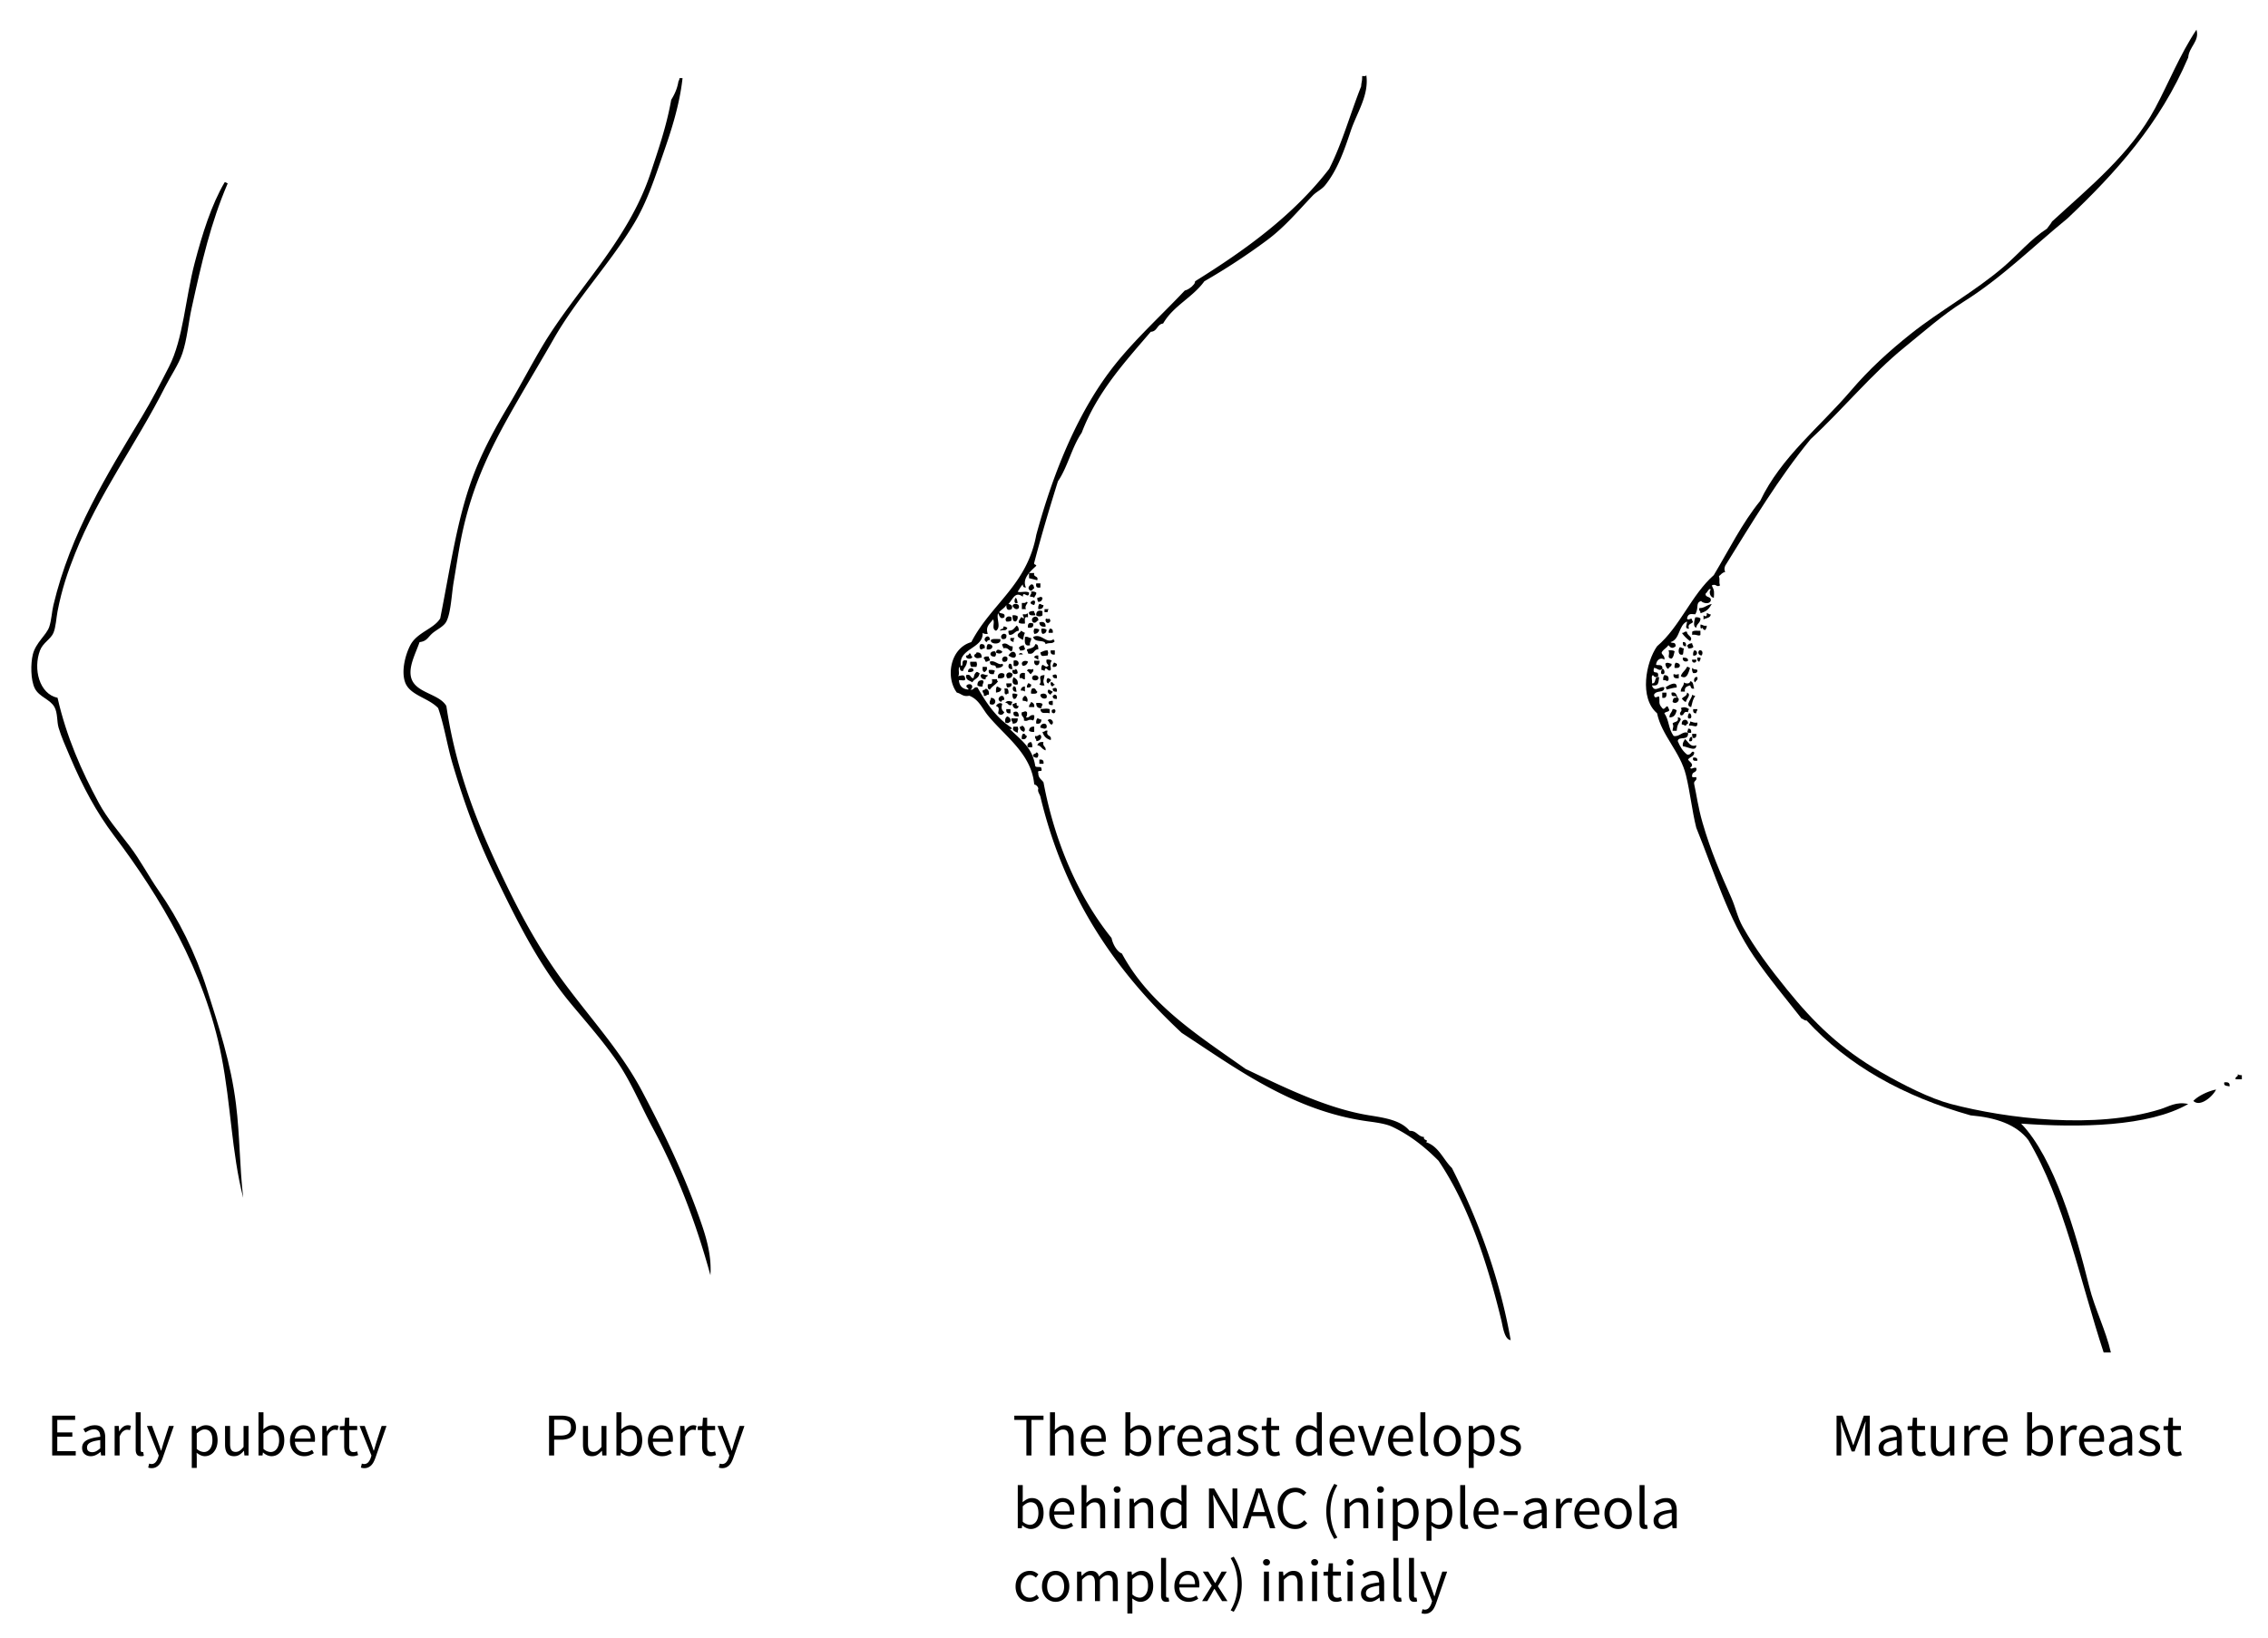 <svg version="1.1" xmlns="http://www.w3.org/2000/svg" x="0" y="0" width="411.02" height="297" viewBox="0 0 411.02 297" xml:space="preserve"><path d="M40.709 33.042c.302-.053.323.177.563.186-3.096 7.208-4.683 14.189-6.541 22.615-.589 2.665-.811 5.626-1.684 8.222-.671 2.004-2.127 4.101-3.176 6.168-5.188 10.225-11.979 19.37-16.26 30.09-1.314 3.292-2.396 6.429-3.179 10.467-.233 1.214-.304 2.842-.747 3.925-.458 1.116-1.903 1.794-2.432 3.179-1.271 3.341-.152 7.895 3.177 8.595 1.606 7.054 4.329 13.234 7.478 19.064 1.501 2.782 3.661 5.284 5.606 7.849 1.976 2.608 3.457 5.493 5.232 8.039 3.641 5.213 6.674 11.277 8.785 17.941 2.112 6.668 4.311 13.31 5.232 20.746.716 5.758.629 10.94 1.309 17.007-2.112-8.313-2.214-16.851-3.925-25.604-3.039-15.555-11.166-29.025-19.438-39.997-3.266-4.333-5.704-8.89-8.036-14.391-.743-1.75-1.573-3.587-2.056-5.234-.339-1.159-.139-2.619-.748-3.739-.765-1.406-2.755-1.82-3.549-3.363-.791-1.535-.774-4.55-.374-6.168.535-2.178 2.495-3.535 2.988-5.045.397-1.21.461-2.719.748-3.925 3.129-13.084 9.705-23.644 16.075-34.202 1.702-2.816 3.226-5.791 4.86-8.971 2.603-5.062 2.972-12.413 4.672-18.876 1.376-5.227 3.022-10.504 5.42-14.578zM186.489 103.875h.936c-.223.843.829.418.562 1.309-.838-.186-.835-.239-1.496-.375-.002-.31-.002-.624-.002-.934zM187.798 105.742h.748v.748c-.644.146-.892-.104-.748-.748zM186.865 105.931c.492-.058.48.39.562.748-.373.002-.238.509-.748.373-.503-.419-.268-.771.186-1.121zM186.865 107.238c.434-.059.718.03.935.187.03.464-.293.578-.373.934-.167-.145-.424-.2-.748-.187-.078-.449.339-.405.186-.934zM188.92 108.361c-.022.476-.271.724-.748.747-.146-.166-.201-.422-.186-.747.465-.021.578-.351.934 0zM184.061 108.361c.276.158.27.601.374.935-.801.285-.61-.718-.374-.935zM187.427 109.67c-1.825-.323.811-1.644 0 0zM185.931 109.108c.835.006-.412.551 0 1.309h-.747v-1.121c.295-.018.711.088.747-.188z"/><path d="M184.622 110.229c-.475.479-.906-.041-1.122-.373.074-.629 1.448-.502 1.122.373zM188.359 109.481c.334-.024.395.23.748.188-.033.525-.325.796-.936.747-.057-.432.032-.718.188-.935zM310.215 109.481c-.494.832-.814 1.307-2.057 1.683.077-.452-.34-.407-.187-.936.973-.006 1.172-.495 2.244-.747zM189.294 110.417h.747c-.099.15-.194.303-.188.561h-.56l.001-.561zM188.92 110.791v.747c-.239.255-.882.255-1.123 0-.068-.855.599-.972 1.123-.747zM187.427 110.791c-.025.334.228.395.185.747-.567.008-1.229.108-1.122-.563.219-.155.501-.244.937-.184zM186.116 111.165c.254.057.155.468.188.747-.823-.263-.508.615-.562 1.121-.461.026-.9.03-1.122-.186-.029-.466.294-.579.373-.936.302-.053.323.176.562.187.025-.336-.229-.395-.186-.748.296-.016.714.09.747-.185zM309.283 111.165c.334-.025.391.23.746.187-.038.708-.849.646-1.309.935v-.748c.275.266.725.273.563-.374zM183.5 111.538c.434-.059.717.03.935.187.027.463-.098.775-.374.934-.579.017-.557-.565-.561-1.121zM183.313 111.91v.562c-.217.156-.5.247-.935.186-.449-.622.369-1.212.935-.748zM188.171 112.472c-.355.079-.337.533-.935.374-.823-.943.984-1.633.935-.374zM307.225 111.91c.436-.059.719.029.937.187.024.835-.687.934-.748 1.681-.682-.132-.32-1.422-.189-1.868zM190.041 112.098c.928.54-.565 1.448-.561.188.269-.412.458.235.561-.188zM189.48 113.594c-.697.075-1.099-.15-1.121-.747.524-.225 1.191-.11 1.121.747zM187.237 113.032c.131.691-.296.826-.934.748-.136-.894.403-.982.934-.748zM308.16 113.219c.438-.005.551.321 1.123.186.076.392-.129.496-.188.748-.468.246-.587-.739-.746-.187-.255-.058-.157-.466-.189-.747zM184.248 113.406c.276.158.401.47.374.935-.748.062-.846.773-1.683.748-.146-.166-.2-.422-.187-.748.903-.056.896-.331 1.496-.935zM181.817 113.594c.392-.079.497.127.747.186-.282.753-.642.27-1.309.561-.052-.491.726-.147.562-.747zM187.427 113.968c.433-.061.716.029.934.186-.148.412-.375.746-.934.747-.133-.576-.133-.358 0-.933zM188.733 113.968c.435-.061.718.029.936.186-.025.476-.271.725-.748.747-.158-.217-.248-.5-.188-.933zM190.228 113.968c.493-.057.613.258.562.747h-.746c-.082-.392.126-.496.184-.747zM308.16 114.341v.748c-.302.305-.781-.167-1.496 0v-.562c.274-.288.957-.165 1.496-.186zM305.729 114.527c-.011.73 1.215.891.563 1.683a5.83 5.83 0 0 1-1.496-1.496c.453.078.405-.34.933-.187zM182.378 115.089c.086.586-.162.834-.747.747-.581-.516.233-1.329.747-.747zM179.389 116.023c-.318-.007-.485.14-.562.374-1.135-.536.579-1.805.562-.374zM190.976 115.835c-.031.218.041.333.187.374-.481.61-.911.173-1.682.561-.097-.936-1.957-.151-2.244-1.308 1.564-.757 2.368 1.396 3.739.373zM185.743 115.462c.571-.134.68.191 1.121.187.092.59-.337.661-.187 1.309-1.087.278-.969-.649-.934-1.496zM183.126 115.649h.746c-.145.167-.202.423-.185.748-.273-.163-.724-.149-.561-.748zM181.257 115.835c.407 1.046-1.86 1.053-1.683.187.311-.311 1.098-.147 1.683-.187zM304.984 116.396c.49-.056.612.259.561.747-.494.057-.613-.258-.561-.747zM183.5 117.143c.059.435-.03.72-.188.937-.546-.138-.582-.787-1.495-.562.023-.335-.229-.394-.187-.748.906-.456 1.201.524 1.87.373zM306.664 116.584c-.022.334.229.393.186.747-.217.157-.501.247-.933.187.028-.217-.041-.333-.188-.375.13-.368.5-.496.935-.559zM177.707 116.771c.584-.084.834.164.747.748-.333-.024-.394.229-.747.187a.695.695 0 0 1 0-.935zM179.015 116.771c1.223-.115 1.031 1.177-.187.935-.059-.434.029-.719.187-.935zM187.611 116.771c.526-.026.54.458.562.935-.896-.026-.678 1.066-1.868.747.024-.333-.229-.393-.188-.747.607-.202 1.369-.249 1.494-.935zM185.556 116.958c-.022.334.229.394.188.748-.216.158-.501.247-.935.188.03-.218-.042-.333-.188-.374.129-.371.499-.499.935-.562zM304.422 117.332c.334-.025.396.229.747.187-.164.662-.021.46-.185 1.122-.914.285-.888-.931-.562-1.309zM180.51 118.266c.084-.792.728-.435 1.122-.188-.005.513-.883.445-1.122.188zM189.854 117.893c.131.575.131.359 0 .934-.827.034-1.183.338-1.308-.561.416-.146.728-.392 1.308-.373zM190.415 117.893h.748v.747c-.586.086-.835-.161-.748-.747zM302.364 117.893c.461-.026.9-.028 1.124.185-.145.478-.187 1.06-.563 1.309-.967-.101-.186-.796-.561-1.494zM307.041 117.893c.733-.021.663 1.119-.189.934-.059-.434.029-.718.189-.934z"/><path d="M307.973 117.893c.646-.131.669.653.375.934-.473-.046-.775-.552-.375-.934zM180.323 119.013c-1.11.134-1.11-1.07 0-.935.24.246.24.692 0 .935zM182.752 118.825c1.342-2.1 2.221 1.529 0 0zM185.369 118.64h-.748a.4.4 0 0 1 .748 0zM176.958 118.266c.667-.043.976.268.937.934-.705.099-.88.263-1.309-.186-.137-.512.371-.376.372-.748zM175.651 118.451c.431-.056.208.541.562.562-.007.562-1.326.542-1.121-.188.318.011.481-.137.559-.374zM188.171 118.825v.747c-.274-.098-.47-.277-.747-.373.047-.326.321-.425.747-.374zM179.201 119.013c-.024.334.229.393.188.748-.336-.024-.396.229-.748.187-.16-.151-.111-.512-.373-.56.025-.409.47-.402.933-.375zM182.564 119.2c.087.585-.162.834-.747.747-.581-.514.234-1.329.747-.747zM304.984 119.2c.476.022.96.036.934.562-.312.314-1.1.148-.934-.562zM307.602 119.2h.56c.079.391-.129.494-.188.747-.33-.045-.425-.32-.372-.747zM189.667 119.573c.433-.059.715.03.935.188-.502.771-.064 1.159-.188 1.681-.504.496-.889-.982-1.121.188-.151-.1-.304-.195-.562-.188-.06-.433.029-.717.188-.934.275.097.47.277.746.373.152-.035.187-.188.375-.188-.164-.33-.521-.472-.373-1.12zM306.664 119.573h.747c.149.719-.89.719-.747 0zM181.632 120.321c.517.41-.492.867-1.122.747-.063-.896-1.092.006-1.121-1.121.868-.375 1.554.728 2.243.374zM183.688 119.761c1.217-.378 1.217 1.313 0 .934v-.934zM186.304 119.947c-.149.411-.375.746-.935.747-.576-.673.352-1.153.935-.747zM187.427 119.761h.934c.135 1.109-1.07 1.109-.934 0zM175.837 119.947h1.122c.131.575.131.36 0 .936h-.935c-.156-.217-.247-.502-.187-.936zM190.976 120.134c.302-.053.321.177.562.188.056.492-.259.614-.748.562-.08-.394.127-.496.186-.75zM302.927 120.321c.088.587-.502.494-.563.935-.366-.129-.497-.498-.559-.935.348-.364.685-.058 1.122 0zM303.674 120.134c.348.026.623.124.747.374.084.584-.399.597-.934.561-.059-.433.032-.717.187-.935zM182.939 120.321c.567-.069.389.609.562.935-.758.209-.925-.574-.562-.935zM178.08 120.883h.748c.16.595-.162.71-.375.934-.409-.026-.401-.471-.373-.934zM305.729 120.883c.303-.053.322.176.563.186-.27.724-.547 2.243-1.685 1.495.223-.714.843-1.029 1.122-1.681zM176.397 121.63c-.217.157-.5.247-.935.186-.193-.765 1.109-.997.935-.186zM306.664 121.069c.436.414.5.165.938.373.057.493-.26.615-.75.562-.158-.216-.247-.5-.188-.935zM184.061 121.256c.25.123.348.4.374.748-.36.364-1.145.195-.935-.562.266.017.529.031.561-.186zM187.237 121.256c.162.596-.294.578-.373.934-.382-.054-.366-.504-.748-.56.246-.671.614-.059 1.121-.374zM301.246 121.256c.365-.091.6.857.185.934-.674.18-.329-.807-.185-.934zM179.201 121.442c.46-.024.9-.027 1.122.188-.099.149-.196.303-.188.56-.638.078-1.064-.055-.934-.748zM176.958 121.817c.303-.051.323.178.561.188-.053.943-.965 1.027-1.307 1.683-.454-.358-1.267-.354-1.121-1.309.909-.286.704.542 1.308.56.182-.397.079-.698.559-1.122zM183.5 122.19c-.035.526-.325.796-.936.748-.622-.839.404-1.418.936-.748zM182.005 122.19c.171.795-.449.799-1.123.748-.258-.886.684-1.131 1.123-.748zM185.743 122.004v1.121c-.452.076-.407-.34-.935-.187-.133-.756.18-1.066.935-.934zM179.015 122.377c-.002.371-.511.238-.373.747-.61.049-.898-.222-.935-.747.415-.432.728.063 1.308 0zM191.537 122.938c-.489.053-.804-.069-.748-.561.527-.189.797-.211.748.561zM303.303 122.19c.574.131.356.131.935 0v.748c-.642.079-1.067-.056-.935-.748zM188.171 122.75c.206.73-1.113.749-1.121.188-.016-.688.937-.643 1.121-.188zM189.294 122.377c-.14 1.133-.368.856 0 1.869-.434.059-.718-.031-.935-.188.704-.707-.605-1.609.935-1.681zM301.618 122.377c.538.024.888.234.745.935-.354.35-.336-.112-.935 0-.057-.434.034-.719.19-.935zM183.688 122.75c.408.274.873.495.746 1.31-1.09.275-1.031-.712-.746-1.31zM307.602 122.75c.159.597-.295.578-.377.936-.428-.147-.181-1.158.377-.936zM189.854 122.938c.304-.052.321.177.562.187.136.51-.37.376-.372.747-.479-.018-.444-.696-.19-.934zM179.762 123.125h.935c-.03.218.042.333.187.374-.586.765-.89.7-1.494 1.496-.408-.029-.401-.471-.375-.934.427-.156.944.165.747-.936zM178.08 123.313c.408.39-.094.532 0 1.121-.434.059-.718-.029-.935-.187-.042-.666.269-.976.935-.934zM306.292 123.5c.659.026.532.838.746 1.309-.598.162-.587-.287-.746-.562-.534.152-1.07.301-.937 1.121h-.748c-.029-.779.572-.922.562-1.681.239.256 1.117.325 1.123-.187zM190.415 123.688c.51-.138.376.371.748.374-.046.203-.372.126-.375.374-.328-.048-.424-.325-.373-.748zM182.378 123.873h.935c.128.627-.313.684-.747.748-.146-.166-.201-.423-.188-.748zM186.304 123.873c.303-.053.321.177.562.188.056.492-.258.613-.748.562-.08-.393.127-.498.186-.75zM303.86 124.62c-.709.064-.963.181-1.868.374.03-.217-.043-.334-.187-.374.426-.301 2.154-1.408 2.055 0zM180.696 124.433c.276.098.473.277.748.374.026.589-.479.642-.935.747-.024-.46-.028-.9.187-1.121zM183.688 124.433c.565-.068.386.609.56.935-.71.162-.877-.621-.56-.935zM185.743 124.433v.935c-.166-.146-.421-.202-.748-.187.024-.474.273-.724.748-.748zM191.537 125.367c-.489.053-.804-.068-.748-.561.527-.19.797-.211.748.561zM178.642 124.808c.402.158.661.46.562 1.122-.452-.076-.407.34-.935.186.153-.529-.264-.484-.188-.935.15-.16.511-.111.561-.373zM182.005 124.808h.561c.157.216.248.501.188.934-.217-.029-.333.042-.373.188-.556-.272-.163-.419-.376-1.122zM187.05 124.808c.696-.199.604.392.936.561-.021.478-.626.371-1.122.373-.058-.434.029-.718.186-.934zM190.041 124.994c.277.097.472.276.747.374-.064.245-.327.294-.374.561-.379-.137-.762-.563-.373-.935zM301.246 125.555h.746c.078.638-.058 1.065-.746.934v-.934zM305.729 125.555c.876.349-.135 1.123-.186 1.682-.381-.056-.498-.374-.748-.561.245-.444.94-.432.934-1.121zM183.5 125.74c.434-.059.717.031.935.188-.222.276-.161.834-.746.748-.158-.218-.249-.501-.189-.936zM189.667 126.488c-.359.336-1.15.053-1.122-.56.37-.346 1.376-.277 1.122.56zM190.976 125.928c.492-.057.613.259.562.748-.489.053-.804-.069-.748-.562.157.036.175-.071.186-.186zM306.664 125.928c.15.098.305.195.561.186-.488.827-.465 1.023-.745 2.056-1.242-.242.159-1.53.184-2.242zM182.005 126.862c-.319-.007-.486.14-.562.374-1.313-.463.538-1.976.562-.374zM185.743 126.115c.415.131.622.877.373 1.122-.166-.146-.421-.2-.747-.188-.161-.596.162-.709.374-.934zM179.574 126.488c1.26.053.898 1.681-.186 1.123-.136-.569.19-.682.186-1.123zM183.5 127.236c-.1.151-.196.303-.188.562-.696.2-.532-.465-1.123-.374.251-.49.833-.357 1.311-.188zM190.788 127.049v.748c-.487.053-.803-.068-.747-.562.166-.143.421-.199.747-.186zM186.865 127.236c.329.17.647.348.562.935h-.937c-.029-.464.294-.579.375-.935zM181.632 127.61c-.211.772-.132 1.07.374 1.494-.256.549-.771.622-1.123.188.118-.698.295-1.07-.373-1.309.15-.396.769-.729 1.122-.373zM184.248 127.424c-.063.375.037.585.374.561-.207.831-1.128.469-1.122-.374.335.023.394-.229.748-.187zM187.798 127.424c.461-.025.901-.028 1.123.187.024.335-.229.395-.187.748-.667.041-.978-.269-.936-.935zM306.104 128.545c-.1.15-.194.304-.187.561-.927-.304-.596.649-1.31.562-.5-.599.454-.659 0-1.309.591-.289 1.045-.12 1.497.186zM190.228 128.545v.747c-.736-.221-1.549.321-1.681-.747.761-.059 1.136-.159 1.681 0zM182.378 128.545h.748v.747c-.585.087-.835-.162-.748-.747zM190.603 129.106v-.374c1.024-.706.754 1.129 0 .374zM303.112 128.545c.393-.079.496.128.747.186-.15.72-.427 1.319-1.307 1.309-.024-.714.472-.9.56-1.495zM306.85 128.545h.751c.022.334-.229.393-.188.747-.493.056-.613-.258-.563-.747zM184.622 129.854c-.64.078-1.064-.057-.934-.748.568-.272.954-.033.934.748zM186.116 129.106c.061.435-.029.719-.186.935.762.14.644-.602 1.496-.373.059.434-.03.718-.188.935-.94-.381-.931.29-1.682 0 .141-.764-.602-.644-.373-1.497.463-.02.577-.351.933 0zM306.104 129.294c.367-.091.603.856.188.935-.675.178-.332-.808-.188-.935zM182.564 129.854c.327.169.647.348.562.934-.441.274-.347.396-.937.188-.105-.606.06-.941.375-1.122zM304.05 130.04c.319-.007.483.138.559.374-.432.885-.629.854-.747 2.056h-.747c.043-.684.257-.717 0-1.309.281-.405 1.19-.178.935-1.121zM183.313 130.227h1.122c.042.666-.269.976-.935.934.077-.451-.341-.406-.187-.934zM187.985 130.227c.334-.024.394.228.747.187-.022.538-.231.887-.935.747-.059-.432.032-.716.188-.934zM189.854 130.601c.436-.664 1.388.288.748.747-.438-.058-.418-.577-.748-.747zM305.917 131.161c-.167.082-.335.165-.374.374-.334.023-.395-.23-.747-.188-.181-1.063 1.143-1.182 1.121-.186zM306.292 130.788c.438.06.699.296 1.309.188.09 1.195-.67.424-1.5.56-.022-.336.231-.396.191-.748zM189.667 131.908c-.35.366-.685.058-1.122 0-.132-.816 1.362-1.118 1.122 0zM185.182 131.535c.443.103.776.722.374 1.121-.412-.148-.745-.375-.746-.934.215.03.332-.041.372-.187zM183.688 131.723h.746c.208.589.018.422 0 1.122-.519-.268-1.13-.439-.746-1.122zM187.427 131.723v.934c-.436.061-.718-.03-.937-.187.035-.526.325-.796.937-.747zM305.917 132.844c-.31-.371.017-.238 0-.747.492-.057.613.258.56.747h-.56zM189.854 132.47c-.387 1.135.835.661.562 1.682-.785-.21-1.285-.709-1.495-1.495.451.076.405-.342.933-.187zM185.369 133.03c.509-.135.375.371.747.373-.112.387-.287.71-.935.562-.058-.434.03-.717.188-.935zM306.664 133.03h.747c.053.489-.067.804-.563.747-.142-.166-.197-.421-.184-.747zM188.547 133.217c.42.475-.103 1.139-.748 1.121.076-.45-.34-.407-.188-.936.529.157.485-.261.936-.185zM306.664 133.592c.054.487.063.935-.562.747.081-.357.069-.805.562-.747zM305.355 133.965c.649.524.974 1.543 2.056 1.121.003 1.251-1.461.305-2.429.187-.111-.671.217-.904.373-1.308zM186.304 135.46c-.281-.277-.018-.968.562-.936.157.218.247.503.188.936h-.75zM189.106 134.524c-.229.853.514.734.374 1.497-.862-.341-.688-.783-1.495-.936.159-.402.461-.66 1.121-.561zM187.798 136.396c.477.02.443.696.188.935-.391.08-.494-.128-.748-.186-.164-.602.484-.389.56-.749zM306.85 137.33c.491-.053.808.068.751.562-.49.05-.937.061-.751-.562zM188.359 137.702c.584-.085.834.163.748.748h-.748v-.748zM405.531 194.707c.17.146.424.202.75.188v.747h-1.122c-.137-.577.513-.362.372-.935zM403.104 196.2c.639-.077 1.063.057.933.748-.391-.167-1.113-.005-.933-.748zM401.608 197.509c-.596 1.239-2.894 3.249-4.112 2.057.924-1.011 2.983-1.875 4.112-2.057z"/><path d="M185.931 106.491c-.407.035-.595-.152-.562-.56-.384.364-.615.881-.936 1.307.377.262 1.52-.175 2.056.187-.029 1.344-1.156-.532-1.12.747-1.381-1.065-1.771.397-2.617 1.308.395.048.911.347.562.936-.637.34-.972.047-.935-.748-.309.563-.924.82-1.308 1.307.249.374 1.221.026.935.936-.734.434-.854-.229-1.123-.747-.366 1.016.617 2.488-.373 3.177-.912-.333-.13-1.525-.562-2.055-.555.802-1.401 1.269-.936 2.616-.435.06-.719-.03-.935-.187.19 2.87-4.493 2.809-3.924 5.979.625.07-.229-1.326 1.121-.934-.119 1.125-.542 1.109-.746 1.869-.492.057-.613-.26-.562-.747-.477.208.075 1.446-.373 1.681.662-.082 1.185-.408 1.308.374.179.676-.736.262-1.121.375.085 1.036.646 1.595 1.682 1.682.317-.138-.874-.567 0-.934.875-.219.915.759.374.934.745.184.563-.56 1.309-.374 1.617 2.868 3.448 5.521 6.167 7.288.009.478-.139.228-.374.187 2.095 2.074 4.146 3.373 4.672 6.728.106.456 1.209-.086 1.123.562.274.712-.834.037-.562.747-.03.904.591 1.154.937 1.681 2.02 10.811 6.338 20.782 12.334 28.222.267 1.307 1.117 2.554 1.872 2.805 5.055 9.399 13.974 14.934 22.428 20.933 6.253 2.965 14.479 7.137 22.427 8.411 2.89.462 5.714.902 7.289 2.803 1.283-.039 1.469 1.021 2.615 1.122-.185.701.918.409.376.935 2.325.79 3.091 3.139 4.67 4.671 4.579 8.958 8.659 19.819 10.655 31.208-1.148-.117-1.424-2.472-1.683-3.549-2.541-10.48-6.007-21.003-11.399-28.967-2.314-2.332-4.995-4.55-8.412-6.167-.968-.459-2.463-.719-4.11-.935-13.687-1.789-24.136-9.628-34.016-16.073-11.82-11.012-21.205-24.396-25.605-42.801-.125-.52-.574-.921-.375-1.494a1.014 1.014 0 0 0-.746-.747c-.503-5.581-5.317-8.719-8.412-12.523-1.021-1.259-1.609-2.874-3.362-3.551-1.178.243-1.455-.415-2.243-.561-2.102-2.803-1.212-8.057 2.616-9.159 3.589-6.924 10.096-10.333 11.774-19.437 3.16-11.638 7.735-22.739 14.392-31.026 3.685-4.583 8.218-8.725 12.524-13.269.542-.141.926-.443 1.305-.747.22-.28.541-.457.562-.936 9.177-5.71 17.812-11.961 24.295-20.369 2.339-4.576 3.823-10.006 5.795-14.953.057-.904.188-.764.186-1.869.295-.016.713.09.748-.188.537 3.638-1.722 6.867-2.805 10.093-1.233 3.676-2.429 7.137-4.67 9.905-.615.757-1.557 1.15-2.246 1.87-2.62 2.739-5.012 5.638-8.223 8.037a115.792 115.792 0 0 1-11.4 7.476c-2.108 2.935-5.641 4.452-7.476 7.662-1.122.123-1.036 1.455-2.241 1.495-4.735 5.544-9.684 10.876-12.521 18.316-1.778 2.584-2.527 6.196-4.3 8.784-1.513 4.843-2.979 9.731-4.298 14.766-.103.414.356.265.373.56-1.017.945-2.648 2.319-1.87 3.925zM302.927 125.555c1.026-.217.846.777 1.31 1.123.045.627-.694.965-1.123.56.064-.435.121-.876.747-.748-.103-.691-1.04.194-.934-.935zM123.133 14.166h.562c-.556 4.998-2.074 9.586-3.552 13.83-1.521 4.376-2.904 8.648-5.232 12.521-4.413 7.345-10.382 13.568-14.577 20.933-2.163 3.796-4.391 7.471-6.542 11.213-4.396 7.651-8.229 14.809-10.279 25.23-.433 2.203-.847 4.96-1.307 7.664-.358 2.097-.487 5.515-1.309 7.101-.463.891-1.642 1.409-2.432 2.056-.949.778-1.051 1.519-2.43 1.682-.727 2.105-2.1 4.555-1.494 6.542.828 2.724 5.053 2.782 6.353 5.045 1.474 9.982 4.612 18.719 8.226 26.727 3.667 8.136 7.491 15.682 12.52 22.614 5.088 7.011 10.796 13.042 14.767 20.558 3.922 7.428 7.794 15.332 10.839 24.296.918 2.698 1.729 5.836 1.497 8.972-2.733-9.995-6.217-18.784-10.467-26.727-2.313-4.321-3.962-8.433-6.542-12.147-2.474-3.564-5.281-6.754-8.224-10.28-5.854-7.015-9.821-15.067-13.83-23.361-3.122-6.458-5.463-12.775-7.663-20.184-.978-3.298-1.488-6.873-2.615-10.094-1.761-1.881-5.117-2.295-5.98-4.67-.763-2.099.093-5.126.935-6.73 1.237-2.359 4.234-2.92 5.421-4.859 2.02-10.174 3.206-19.164 6.542-27.288 1.631-3.972 3.638-7.609 5.794-11.214 2.154-3.601 4.078-7.33 6.168-10.838 6.146-10.318 15.55-19.07 19.624-31.399 1.353-4.095 2.868-8.398 3.738-13.271.592-.966 1.098-2.017 1.31-3.363.09-.151.187-.303.179-.559z"/><path d="M307.225 111.351c-.529.017-1.276-.339-1.494.748.239.586.891-.408.935.374.585.677-1.054.328-.561 1.496-.922.013-.368-.733-.374-1.31-1.568.672-1.235 3.25-2.989 3.738.278.301.934-.159.934.747-.594.492-.898.307-1.31-.186-.292.453-.807.688-1.118 1.121-.453.507.579.665.373 1.495-.728-.543-1.481.176-1.495.936.148.153 1.315-.233 1.122.747-.522.5-.923-.175-1.495-.188-.387 1.475.887.201.746 1.495-.348.365-.755.128-.937-.187-.422.14-.073 1.049-.187 1.495.904.094.267-1.354 1.31-1.122-.142 1.325-.226 1.604-1.31 1.496.454 1.468 1.573-.031 2.243.374-.009 1.135-1.375.372-1.869 1.309.078.972.774.108.936.374.153.96-.214 1.211.561 2.055.453.599.826-.972 1.119 0 .483.781-.409.514-.745.935.879 1.231.702 2.763 1.684 4.11 1.066.241 1.593-.945 2.615-.56.117 1.589-1.717.49-1.869 1.494.394.977.909 1.831 1.682 2.431.822.239.766-.895 1.309-.374-.004.804-.848.773-1.121 1.308.347.488 1.2.847.374 1.496.334.35.473-.151 1.12 0 .227.911-.743.628-.747 1.309-.188.563.419.332.747.374.187.745-.56.563-.373 1.309.381 1.684.692 4.142 1.496 6.915 1.51 5.228 3.278 9.24 5.231 13.643.771 1.739 1.109 3.551 2.057 5.234 2.27 4.036 5.046 7.709 8.037 11.4 4.833 5.967 9.646 10.716 17.007 14.952 4.134 2.38 8.954 4.812 12.711 5.795 10.124 2.647 26.107 4.615 37.938.935 1.558-.484 2.896-1.424 5.046-.935-7.2 4.13-19.691 4.312-30.278 3.551 6.036 6.254 9.912 19.79 12.335 29.528.984 3.955 3.047 8.038 3.926 11.959h-1.309c-4.306-13.072-7.171-27.589-13.646-38.497-2.15-2.83-5.877-4.091-10.465-4.484-12.193-3.444-22.228-9.049-29.718-17.194-.466.026-.579-.294-.936-.375-2.832-3.62-5.902-7.263-8.598-11.213-4.709-6.905-7.045-14.895-10.468-23.362-.782-3.13-1.097-6.373-1.869-9.531-1.036-4.241-4.403-7.185-5.234-11.214-3.256-2.772-2.044-9.243 0-12.148 4.169-3.558 6.188-9.264 10.282-12.895 2.73-4.557 5.137-9.441 8.409-13.457 3.77-7.936 10.878-13.475 16.447-19.998 3.284-3.847 6.821-7.077 10.84-10.279 5.18-4.128 11.66-7.713 16.821-12.148 2.704-2.326 4.839-4.951 7.85-6.915.303-.445.673-.824.936-1.309 6.611-6.1 14.206-12.18 18.689-20.558 2.467-4.61 4.442-9.635 7.476-14.205.619 2.074-1.363 3.106-1.495 5.046-5.114 11.985-13.031 20.788-21.866 29.157-6.242 5.095-11.926 10.785-18.877 15.137-3.742 2.345-7.208 5.433-10.653 8.225-6.044 4.9-11.175 11.249-17.007 16.634-5.789 7.044-10.601 15.069-15.515 22.988-.166.547-.166.576 0 1.122-.548.077-.756.489-1.121.748.219.819-.05.962.188 1.683-.659.423-.657-.396-1.494 0 .51.968.439 1.21.375 2.242-.602-.071-.987-.976-.562-1.495-.26-.426-.646.584-.936.747-.067.816 1.116.379.936 1.309-.456.894-1.958.084-1.682 0-1.173.351-.374 1.149-1.12 2.423zM184.995 114.341c.278.098.471.277.748.374-.207.354-.239.882-.374 1.308-.282-.279-.787-.333-.936-.748-.086-.587.505-.494.562-.934z"/><g><path d="M9.457 256.616h4.158v.77h-3.234v2.266h2.728v.781h-2.728v2.618h3.344v.781H9.457v-7.216zM14.88 262.446c0-.586.262-1.036.786-1.347s1.359-.53 2.502-.655c0-.168-.016-.333-.049-.495a1.181 1.181 0 0 0-.176-.429.94.94 0 0 0-.335-.302 1.11 1.11 0 0 0-.539-.116c-.315 0-.607.059-.875.176-.268.118-.508.25-.721.396l-.363-.627c.249-.161.554-.317.913-.467.359-.15.755-.226 1.188-.226.652 0 1.125.2 1.419.6.293.4.44.933.44 1.601v3.278h-.748l-.077-.638h-.022a4.394 4.394 0 0 1-.831.545c-.297.15-.61.225-.94.225-.455 0-.831-.132-1.127-.396-.297-.265-.445-.639-.445-1.123zm.891-.066c0 .308.09.528.27.66s.402.198.666.198c.257 0 .5-.06.731-.181s.475-.299.731-.534v-1.485c-.447.059-.825.128-1.133.209s-.556.176-.743.286c-.187.11-.321.236-.401.379s-.121.299-.121.468zM20.775 258.486h.748l.077.968h.033c.184-.337.405-.605.666-.803.26-.198.545-.297.853-.297.213 0 .403.037.572.11l-.176.792a1.414 1.414 0 0 0-.517-.088c-.228 0-.464.092-.71.275-.246.184-.46.502-.643.957v3.432h-.902v-5.346zM24.592 256h.902v6.82c0 .147.025.25.077.308.051.059.11.088.176.088h.083a.45.45 0 0 0 .115-.022l.121.682c-.059.029-.128.051-.209.066s-.184.022-.308.022c-.345 0-.59-.103-.737-.308-.147-.206-.22-.506-.22-.902V256zM27.232 265.355a.969.969 0 0 0 .963-.297c.194-.216.346-.49.456-.819l.121-.396-2.145-5.357h.935l1.089 2.959.259.743c.092.261.178.515.258.765h.044c.081-.242.158-.495.231-.759.073-.264.146-.513.22-.748l.957-2.959h.88l-2.013 5.786c-.096.264-.202.51-.319.737-.117.228-.257.424-.418.589s-.345.295-.55.39a1.69 1.69 0 0 1-.715.143c-.125 0-.239-.009-.341-.027a1.38 1.38 0 0 1-.286-.083l.176-.715.198.048zM35.658 264.283v1.804h-.902v-7.601h.748l.077.616h.033a4.09 4.09 0 0 1 .798-.528c.29-.147.592-.22.907-.22.345 0 .649.064.913.192s.484.312.66.55c.176.238.31.524.401.858s.138.709.138 1.127c0 .455-.063.86-.187 1.215a2.813 2.813 0 0 1-.506.908 2.085 2.085 0 0 1-1.617.758c-.25 0-.497-.055-.743-.165a3.722 3.722 0 0 1-.742-.451l.022.937zm0-1.639c.242.206.477.35.704.435.228.084.429.126.605.126.22 0 .424-.049.611-.148s.348-.238.484-.418.242-.402.319-.666a3.18 3.18 0 0 0 .116-.891c0-.293-.026-.561-.077-.803-.051-.242-.134-.449-.248-.621s-.26-.306-.44-.402a1.36 1.36 0 0 0-.644-.143c-.227 0-.457.063-.688.187a4.032 4.032 0 0 0-.742.539v2.805zM40.784 258.486h.913v3.267c0 .506.079.871.237 1.095s.413.335.764.335c.279 0 .524-.072.737-.214.212-.143.447-.373.704-.688v-3.795h.902v5.346h-.748l-.077-.836h-.033c-.25.293-.512.528-.787.704-.275.176-.6.264-.974.264-.572 0-.988-.176-1.249-.528s-.39-.873-.39-1.562v-3.388zM46.845 256h.902v2.134l-.022.968c.242-.212.506-.391.792-.534.286-.143.579-.214.88-.214.345 0 .649.064.913.192s.485.312.666.55c.179.238.315.524.407.858s.138.706.138 1.116c0 .455-.063.862-.187 1.221a2.808 2.808 0 0 1-.506.913 2.085 2.085 0 0 1-1.617.758c-.25 0-.508-.057-.775-.17a2.705 2.705 0 0 1-.754-.489h-.033l-.077.528h-.726V256zm.902 6.644c.234.206.467.35.698.435s.435.126.61.126c.22 0 .424-.049.611-.148s.348-.238.484-.418.242-.402.319-.666a3.18 3.18 0 0 0 .116-.891c0-.293-.026-.561-.077-.803-.051-.242-.134-.449-.248-.621s-.26-.306-.44-.402a1.36 1.36 0 0 0-.644-.143c-.433 0-.909.242-1.43.726v2.805zM52.554 261.17c0-.44.068-.834.204-1.183.136-.348.315-.643.539-.885s.479-.427.765-.556c.286-.128.583-.192.891-.192.337 0 .64.059.908.176.268.117.491.286.671.506.18.22.317.484.413.792s.143.653.143 1.034c0 .198-.011.363-.033.495h-3.608c.037.58.214 1.038.534 1.375.319.337.735.506 1.249.506a2.1 2.1 0 0 0 .709-.115c.216-.077.423-.178.621-.303l.319.594a4.542 4.542 0 0 1-.781.385c-.286.11-.612.165-.979.165a2.62 2.62 0 0 1-1.006-.192c-.312-.128-.583-.312-.814-.55s-.413-.53-.544-.875a3.21 3.21 0 0 1-.201-1.177zm3.74-.407c0-.55-.116-.97-.347-1.26-.231-.29-.555-.435-.974-.435-.19 0-.372.039-.544.116s-.328.187-.467.33c-.14.143-.255.319-.347.528s-.152.449-.181.721h2.86zM58.406 258.486h.748l.077.968h.033c.184-.337.405-.605.666-.803.26-.198.545-.297.853-.297.213 0 .403.037.572.11l-.176.792a1.414 1.414 0 0 0-.517-.088c-.228 0-.464.092-.71.275-.246.184-.46.502-.643.957v3.432h-.902v-5.346zM62.377 259.223h-.792v-.682l.836-.055.11-1.496h.759v1.496h1.441v.737H63.29v2.97c0 .33.06.585.181.765s.335.27.644.27c.095 0 .198-.015.308-.044s.209-.063.297-.099l.176.682a4.74 4.74 0 0 1-.479.137 2.203 2.203 0 0 1-.512.061c-.286 0-.526-.044-.721-.132s-.352-.209-.473-.363a1.41 1.41 0 0 1-.259-.561 3.215 3.215 0 0 1-.077-.726v-2.96zM65.775 265.355a.969.969 0 0 0 .963-.297c.194-.216.346-.49.456-.819l.121-.396-2.145-5.357h.935l1.089 2.959.259.743c.092.261.178.515.258.765h.044c.081-.242.158-.495.231-.759.073-.264.146-.513.22-.748l.957-2.959h.88l-2.013 5.786c-.096.264-.202.51-.319.737-.117.228-.257.424-.418.589s-.345.295-.55.39a1.69 1.69 0 0 1-.715.143c-.125 0-.239-.009-.341-.027a1.38 1.38 0 0 1-.286-.083l.176-.715.198.048z"/></g><g><path d="M99.501 256.616h2.222c.396 0 .759.037 1.089.11s.61.192.841.357.411.383.539.654c.128.271.192.605.192 1.001 0 .381-.064.711-.192.99s-.31.51-.544.693a2.405 2.405 0 0 1-.841.413 3.992 3.992 0 0 1-1.083.138h-1.298v2.86h-.924v-7.216zm2.102 3.608c.638 0 1.109-.119 1.414-.357.304-.238.457-.614.457-1.127 0-.521-.156-.882-.468-1.083s-.779-.303-1.402-.303h-1.177v2.871h1.176zM105.65 258.486h.913v3.267c0 .506.079.871.237 1.095s.413.335.764.335c.279 0 .524-.072.737-.214.212-.143.447-.373.704-.688v-3.795h.902v5.346h-.748l-.077-.836h-.033c-.25.293-.512.528-.787.704-.275.176-.6.264-.974.264-.572 0-.988-.176-1.249-.528s-.39-.873-.39-1.562v-3.388zM111.711 256h.902v2.134l-.022.968c.242-.212.506-.391.792-.534.286-.143.579-.214.88-.214.345 0 .649.064.913.192s.485.312.666.55c.179.238.315.524.407.858s.138.706.138 1.116c0 .455-.063.862-.187 1.221a2.808 2.808 0 0 1-.506.913 2.085 2.085 0 0 1-1.617.758c-.25 0-.508-.057-.775-.17a2.705 2.705 0 0 1-.754-.489h-.033l-.077.528h-.726V256zm.902 6.644c.234.206.467.35.698.435s.435.126.61.126c.22 0 .424-.049.611-.148s.348-.238.484-.418.242-.402.319-.666a3.18 3.18 0 0 0 .116-.891c0-.293-.026-.561-.077-.803-.051-.242-.134-.449-.248-.621s-.26-.306-.44-.402a1.36 1.36 0 0 0-.644-.143c-.433 0-.909.242-1.43.726v2.805zM117.42 261.17c0-.44.068-.834.204-1.183.136-.348.315-.643.539-.885s.479-.427.765-.556c.286-.128.583-.192.891-.192.337 0 .64.059.908.176.268.117.491.286.671.506.18.22.317.484.413.792s.143.653.143 1.034c0 .198-.011.363-.033.495h-3.608c.037.58.214 1.038.534 1.375.319.337.735.506 1.249.506a2.1 2.1 0 0 0 .709-.115c.216-.077.423-.178.621-.303l.319.594a4.542 4.542 0 0 1-.781.385c-.286.11-.612.165-.979.165a2.62 2.62 0 0 1-1.006-.192c-.312-.128-.583-.312-.814-.55s-.413-.53-.544-.875a3.21 3.21 0 0 1-.201-1.177zm3.74-.407c0-.55-.116-.97-.347-1.26-.231-.29-.555-.435-.974-.435-.19 0-.372.039-.544.116s-.328.187-.467.33c-.14.143-.255.319-.347.528s-.152.449-.181.721h2.86zM123.272 258.486h.748l.077.968h.033c.184-.337.405-.605.666-.803.26-.198.545-.297.853-.297.213 0 .403.037.572.11l-.176.792a1.414 1.414 0 0 0-.517-.088c-.228 0-.464.092-.71.275-.246.184-.46.502-.643.957v3.432h-.902v-5.346zM127.243 259.223h-.792v-.682l.836-.055.11-1.496h.759v1.496h1.441v.737h-1.441v2.97c0 .33.06.585.181.765s.335.27.644.27c.095 0 .198-.015.308-.044s.209-.063.297-.099l.176.682a4.74 4.74 0 0 1-.479.137 2.203 2.203 0 0 1-.512.061c-.286 0-.526-.044-.721-.132s-.352-.209-.473-.363a1.41 1.41 0 0 1-.259-.561 3.215 3.215 0 0 1-.077-.726v-2.96zM130.642 265.355a.969.969 0 0 0 .963-.297c.194-.216.346-.49.456-.819l.121-.396-2.145-5.357h.935l1.089 2.959.259.743c.092.261.178.515.258.765h.044c.081-.242.158-.495.231-.759.073-.264.146-.513.22-.748l.957-2.959h.88l-2.013 5.786c-.096.264-.202.51-.319.737-.117.228-.257.424-.418.589s-.345.295-.55.39a1.69 1.69 0 0 1-.715.143c-.125 0-.239-.009-.341-.027a1.38 1.38 0 0 1-.286-.083l.176-.715.198.048z"/></g><g><path d="M186.008 257.386h-2.189v-.77h5.291v.77h-2.189v6.446h-.913v-6.446zM190.287 256h.902v2.134l-.033 1.1c.257-.242.524-.449.803-.622.278-.172.605-.258.979-.258.564 0 .977.176 1.237.528.26.352.391.873.391 1.562v3.388h-.902v-3.267c0-.506-.081-.871-.242-1.094-.162-.224-.418-.335-.77-.335-.279 0-.524.069-.737.209a4.797 4.797 0 0 0-.726.616v3.872h-.902V256zM195.875 261.17c0-.44.068-.834.204-1.183.136-.348.315-.643.539-.885s.479-.427.765-.556c.286-.128.583-.192.891-.192.337 0 .64.059.908.176.268.117.491.286.671.506.18.22.317.484.413.792s.143.653.143 1.034c0 .198-.011.363-.033.495h-3.608c.037.58.214 1.038.534 1.375.319.337.735.506 1.249.506a2.1 2.1 0 0 0 .709-.115c.216-.077.423-.178.621-.303l.319.594a4.542 4.542 0 0 1-.781.385c-.286.11-.612.165-.979.165a2.62 2.62 0 0 1-1.006-.192c-.312-.128-.583-.312-.814-.55s-.413-.53-.544-.875a3.21 3.21 0 0 1-.201-1.177zm3.74-.407c0-.55-.116-.97-.347-1.26-.231-.29-.555-.435-.974-.435-.19 0-.372.039-.544.116s-.328.187-.467.33c-.14.143-.255.319-.347.528s-.152.449-.181.721h2.86zM203.949 256h.902v2.134l-.022.968c.242-.212.506-.391.792-.534.286-.143.579-.214.88-.214.345 0 .649.064.913.192s.485.312.666.55c.179.238.314.524.406.858s.138.706.138 1.116c0 .455-.063.862-.187 1.221a2.81 2.81 0 0 1-.507.913 2.085 2.085 0 0 1-1.616.758c-.25 0-.508-.057-.775-.17a2.705 2.705 0 0 1-.754-.489h-.033l-.077.528h-.726V256zm.903 6.644c.234.206.467.35.698.435s.435.126.61.126c.22 0 .424-.049.611-.148s.348-.238.484-.418.242-.402.318-.666a3.18 3.18 0 0 0 .116-.891c0-.293-.026-.561-.077-.803a1.796 1.796 0 0 0-.248-.621 1.193 1.193 0 0 0-.439-.402 1.36 1.36 0 0 0-.644-.143c-.433 0-.909.242-1.43.726v2.805zM210.054 258.486h.748l.077.968h.033c.184-.337.405-.605.665-.803a1.38 1.38 0 0 1 .853-.297c.213 0 .403.037.572.11l-.176.792a1.403 1.403 0 0 0-.516-.088c-.228 0-.465.092-.71.275-.246.184-.46.502-.644.957v3.432h-.902v-5.346zM213.365 261.17c0-.44.067-.834.203-1.183.136-.348.315-.643.539-.885s.479-.427.765-.556c.286-.128.583-.192.891-.192.338 0 .641.059.908.176.268.117.491.286.671.506.18.22.317.484.412.792.096.308.144.653.144 1.034 0 .198-.012.363-.033.495h-3.608c.037.58.215 1.038.534 1.375.318.337.734.506 1.248.506.257 0 .493-.038.71-.115.216-.077.423-.178.621-.303l.319.594a4.542 4.542 0 0 1-.781.385c-.286.11-.612.165-.979.165-.359 0-.694-.064-1.006-.192a2.373 2.373 0 0 1-.814-.55 2.557 2.557 0 0 1-.544-.875 3.231 3.231 0 0 1-.2-1.177zm3.74-.407c0-.55-.116-.97-.347-1.26-.231-.29-.556-.435-.974-.435-.19 0-.372.039-.545.116a1.508 1.508 0 0 0-.467.33c-.14.143-.255.319-.347.528s-.152.449-.182.721h2.862zM218.8 262.446c0-.586.262-1.036.786-1.347s1.358-.53 2.502-.655c0-.168-.016-.333-.049-.495a1.181 1.181 0 0 0-.176-.429.943.943 0 0 0-.336-.302 1.11 1.11 0 0 0-.539-.116 2.16 2.16 0 0 0-.874.176c-.269.118-.508.25-.721.396l-.363-.627c.249-.161.554-.317.913-.467s.755-.226 1.188-.226c.652 0 1.125.2 1.419.6.293.4.439.933.439 1.601v3.278h-.748l-.077-.638h-.021a4.394 4.394 0 0 1-.831.545c-.297.15-.61.225-.94.225-.454 0-.83-.132-1.127-.396-.297-.265-.445-.639-.445-1.123zm.89-.066c0 .308.09.528.27.66s.401.198.665.198c.257 0 .501-.06.731-.181.231-.121.476-.299.731-.534v-1.485a9.42 9.42 0 0 0-1.133.209 2.957 2.957 0 0 0-.742.286c-.188.11-.321.236-.401.379a.936.936 0 0 0-.121.468zM224.552 262.622c.235.191.476.345.721.462.246.118.53.176.853.176.353 0 .616-.081.792-.242s.265-.359.265-.594c0-.139-.037-.26-.11-.363s-.167-.192-.28-.27a2.08 2.08 0 0 0-.391-.204l-.44-.176a7.118 7.118 0 0 1-.571-.226c-.191-.084-.361-.187-.512-.308s-.273-.262-.369-.423a1.127 1.127 0 0 1-.143-.583c0-.213.042-.413.127-.6.084-.187.205-.348.362-.484.158-.136.351-.242.578-.319.227-.077.483-.116.77-.116.337 0 .647.059.93.176.282.117.526.26.731.429l-.429.572c-.184-.14-.374-.253-.572-.341s-.414-.132-.649-.132c-.337 0-.585.077-.742.231a.73.73 0 0 0-.236.539c0 .125.033.231.099.319s.154.169.265.242c.109.073.236.137.379.192l.445.17c.191.073.384.15.578.231.194.081.368.182.522.303.153.121.28.27.379.445.1.176.148.389.148.638 0 .22-.042.425-.126.616a1.475 1.475 0 0 1-.374.506 1.79 1.79 0 0 1-.616.346 2.597 2.597 0 0 1-.842.126c-.381 0-.744-.07-1.089-.209s-.646-.315-.901-.528l.448-.601zM229.458 259.223h-.792v-.682l.836-.055.11-1.496h.759v1.496h1.441v.737h-1.441v2.97c0 .33.061.585.182.765s.335.27.644.27c.095 0 .198-.015.308-.044a2.4 2.4 0 0 0 .297-.099l.177.682a4.74 4.74 0 0 1-.479.137 2.216 2.216 0 0 1-.512.061c-.286 0-.526-.044-.721-.132s-.352-.209-.473-.363a1.41 1.41 0 0 1-.259-.561 3.159 3.159 0 0 1-.077-.726v-2.96zM234.859 261.17c0-.433.063-.823.192-1.171.128-.348.299-.644.512-.886.212-.242.458-.429.736-.561.279-.132.572-.198.88-.198.309 0 .576.055.804.165.227.11.458.26.692.451l-.044-.913V256h.913v7.832h-.748l-.077-.627h-.032a3.394 3.394 0 0 1-.732.534c-.274.15-.569.225-.885.225-.675 0-1.212-.242-1.611-.726-.4-.484-.6-1.173-.6-2.068zm.935-.011c0 .645.128 1.147.385 1.507s.62.539 1.089.539c.25 0 .484-.061.704-.182a2.52 2.52 0 0 0 .66-.555v-2.794a2.277 2.277 0 0 0-.654-.434 1.715 1.715 0 0 0-.644-.127c-.213 0-.412.05-.6.149a1.494 1.494 0 0 0-.489.418 2.08 2.08 0 0 0-.33.644 2.685 2.685 0 0 0-.121.835zM240.953 261.17c0-.44.067-.834.203-1.183.136-.348.315-.643.539-.885s.479-.427.765-.556c.286-.128.583-.192.891-.192.338 0 .641.059.908.176.268.117.491.286.671.506.18.22.317.484.412.792.096.308.144.653.144 1.034 0 .198-.012.363-.033.495h-3.608c.037.58.215 1.038.534 1.375.318.337.734.506 1.248.506.257 0 .493-.038.71-.115.216-.077.423-.178.621-.303l.319.594a4.542 4.542 0 0 1-.781.385c-.286.11-.612.165-.979.165-.359 0-.694-.064-1.006-.192a2.373 2.373 0 0 1-.814-.55 2.557 2.557 0 0 1-.544-.875 3.231 3.231 0 0 1-.2-1.177zm3.74-.407c0-.55-.116-.97-.347-1.26-.231-.29-.556-.435-.974-.435-.19 0-.372.039-.545.116a1.508 1.508 0 0 0-.467.33c-.14.143-.255.319-.347.528s-.152.449-.182.721h2.862zM246.09 258.486h.935l1.013 3.036c.08.264.163.528.247.792l.248.781h.044c.08-.257.161-.517.241-.781l.242-.792 1.012-3.036h.892l-1.893 5.346h-1.056l-1.925-5.346zM251.557 261.17c0-.44.067-.834.203-1.183.136-.348.315-.643.539-.885s.479-.427.765-.556c.286-.128.583-.192.891-.192.338 0 .641.059.908.176.268.117.491.286.671.506.18.22.317.484.412.792.096.308.144.653.144 1.034 0 .198-.012.363-.033.495h-3.608c.037.58.215 1.038.534 1.375.318.337.734.506 1.248.506.257 0 .493-.038.71-.115.216-.077.423-.178.621-.303l.319.594a4.542 4.542 0 0 1-.781.385c-.286.11-.612.165-.979.165-.359 0-.694-.064-1.006-.192a2.373 2.373 0 0 1-.814-.55 2.557 2.557 0 0 1-.544-.875 3.21 3.21 0 0 1-.2-1.177zm3.74-.407c0-.55-.116-.97-.347-1.26-.231-.29-.556-.435-.974-.435-.19 0-.372.039-.545.116a1.508 1.508 0 0 0-.467.33c-.14.143-.255.319-.347.528s-.152.449-.182.721h2.862zM257.408 256h.902v6.82c0 .147.025.25.077.308.051.059.11.088.176.088h.083a.458.458 0 0 0 .115-.022l.121.682a.815.815 0 0 1-.209.066 1.753 1.753 0 0 1-.309.022c-.345 0-.59-.103-.736-.308-.147-.206-.221-.506-.221-.902V256zM259.817 261.17c0-.447.067-.845.203-1.193s.317-.644.545-.886a2.29 2.29 0 0 1 .786-.55c.297-.125.61-.187.94-.187s.644.063.94.187c.297.125.56.308.787.55.227.242.408.538.544.886s.204.746.204 1.193c0 .44-.068.834-.204 1.183s-.317.642-.544.88c-.228.238-.49.42-.787.544-.297.125-.61.187-.94.187s-.644-.062-.94-.187c-.297-.125-.559-.306-.786-.544s-.409-.532-.545-.88-.203-.743-.203-1.183zm.935 0c0 .308.037.587.11.836.073.25.178.464.313.644s.299.319.489.418c.19.099.399.148.627.148s.437-.049.627-.148c.191-.099.354-.238.49-.418.135-.18.239-.394.313-.644.073-.249.109-.528.109-.836s-.036-.588-.109-.841a2.107 2.107 0 0 0-.313-.655 1.422 1.422 0 0 0-.49-.423c-.19-.099-.399-.148-.627-.148s-.437.049-.627.148-.354.24-.489.423c-.136.184-.24.402-.313.655s-.11.533-.11.841zM267.077 264.283v1.804h-.902v-7.601h.748l.077.616h.033a4.09 4.09 0 0 1 .798-.528c.289-.147.592-.22.907-.22.345 0 .648.064.913.192.264.128.483.312.66.55.176.238.31.524.401.858s.138.709.138 1.127c0 .455-.063.86-.188 1.215a2.813 2.813 0 0 1-.506.908c-.213.25-.458.438-.737.566a2.079 2.079 0 0 1-.88.192c-.249 0-.497-.055-.742-.165a3.722 3.722 0 0 1-.742-.451l.022.937zm0-1.639c.242.206.477.35.704.435s.429.126.604.126c.221 0 .424-.049.611-.148.187-.099.348-.238.483-.418s.242-.402.319-.666c.077-.264.115-.561.115-.891 0-.293-.025-.561-.077-.803a1.795 1.795 0 0 0-.247-.621 1.203 1.203 0 0 0-.44-.402 1.36 1.36 0 0 0-.644-.143c-.227 0-.456.063-.688.187-.23.125-.479.305-.742.539v2.805zM272.137 262.622c.235.191.476.345.721.462.246.118.53.176.853.176.353 0 .616-.081.792-.242s.265-.359.265-.594c0-.139-.037-.26-.11-.363s-.167-.192-.28-.27a2.08 2.08 0 0 0-.391-.204l-.44-.176a7.118 7.118 0 0 1-.571-.226c-.191-.084-.361-.187-.512-.308s-.273-.262-.369-.423a1.127 1.127 0 0 1-.143-.583c0-.213.042-.413.127-.6.084-.187.205-.348.362-.484.158-.136.351-.242.578-.319.227-.077.483-.116.77-.116.337 0 .647.059.93.176.282.117.526.26.731.429l-.429.572c-.184-.14-.374-.253-.572-.341s-.414-.132-.649-.132c-.337 0-.585.077-.742.231a.73.73 0 0 0-.236.539c0 .125.033.231.099.319s.154.169.265.242c.109.073.236.137.379.192l.445.17c.191.073.384.15.578.231.194.081.368.182.522.303.153.121.28.27.379.445.1.176.148.389.148.638 0 .22-.042.425-.126.616a1.475 1.475 0 0 1-.374.506 1.79 1.79 0 0 1-.616.346 2.597 2.597 0 0 1-.842.126c-.381 0-.744-.07-1.089-.209s-.646-.315-.901-.528l.448-.601zM184.446 269.2h.902v2.134l-.022.968c.242-.212.506-.391.792-.534.286-.143.579-.214.88-.214.345 0 .649.064.913.192.264.129.485.313.666.551.179.238.315.523.407.857s.138.706.138 1.116c0 .455-.063.862-.187 1.222a2.792 2.792 0 0 1-.506.912 2.106 2.106 0 0 1-1.617.759c-.25 0-.508-.057-.775-.171a2.683 2.683 0 0 1-.754-.489h-.033l-.077.527h-.726v-7.83zm.903 6.644c.234.205.467.35.698.435s.435.126.61.126c.22 0 .424-.049.611-.148.187-.099.348-.238.484-.418s.242-.401.319-.665c.077-.265.116-.562.116-.892 0-.293-.026-.561-.077-.803s-.134-.449-.248-.621-.26-.307-.44-.402a1.36 1.36 0 0 0-.644-.143c-.433 0-.909.242-1.43.727v2.804zM190.155 274.369c0-.439.068-.834.204-1.182.136-.349.315-.644.539-.886s.479-.427.765-.556c.286-.128.583-.192.891-.192.337 0 .64.059.908.177.268.117.491.285.671.506.18.219.317.483.413.791.095.309.143.653.143 1.034 0 .198-.011.363-.033.495h-3.608c.037.58.214 1.038.534 1.375.319.338.735.506 1.249.506a2.1 2.1 0 0 0 .709-.115c.216-.077.423-.178.621-.303l.319.594a4.542 4.542 0 0 1-.781.385 2.69 2.69 0 0 1-.979.166c-.359 0-.695-.064-1.006-.193-.312-.127-.583-.311-.814-.549s-.413-.53-.544-.875a3.212 3.212 0 0 1-.201-1.178zm3.741-.406c0-.551-.116-.97-.347-1.26-.231-.289-.555-.435-.974-.435-.19 0-.372.038-.544.116a1.491 1.491 0 0 0-.467.33c-.14.143-.255.318-.347.527s-.152.449-.181.721h2.86zM196.007 269.2h.902v2.134l-.033 1.1c.257-.242.524-.449.803-.621.278-.172.605-.259.979-.259.564 0 .977.177 1.237.528s.391.873.391 1.562v3.388h-.902v-3.267c0-.506-.081-.87-.242-1.095-.162-.223-.418-.335-.77-.335-.279 0-.524.069-.737.209-.212.14-.455.345-.726.616v3.871h-.902V269.2zM202.453 270.586c-.176 0-.324-.055-.445-.165s-.182-.249-.182-.418c0-.176.061-.317.182-.424a.653.653 0 0 1 .445-.159c.176 0 .325.053.446.159a.537.537 0 0 1 .182.424c0 .169-.061.308-.182.418s-.27.165-.446.165zm-.462 1.1h.902v5.346h-.902v-5.346zM204.697 271.686h.748l.077.77h.033c.257-.256.526-.471.809-.643s.611-.259.985-.259c.564 0 .977.177 1.237.528.26.352.391.873.391 1.562v3.388h-.902v-3.267c0-.506-.081-.87-.242-1.095-.161-.223-.418-.335-.77-.335-.279 0-.524.069-.737.209-.212.14-.455.345-.726.616v3.871h-.902v-5.345zM210.329 274.369c0-.432.064-.822.192-1.171.129-.349.299-.644.512-.886s.458-.429.737-.561c.278-.133.571-.198.88-.198.308 0 .575.056.803.165s.458.26.693.451l-.044-.913V269.2h.913v7.832h-.748l-.077-.627h-.033a3.355 3.355 0 0 1-.731.534c-.275.149-.57.226-.886.226-.675 0-1.212-.242-1.611-.727s-.6-1.173-.6-2.069zm.936-.01c0 .645.128 1.146.385 1.506s.619.539 1.089.539c.249 0 .484-.061.704-.182s.439-.306.66-.555v-2.795a2.277 2.277 0 0 0-.654-.434 1.718 1.718 0 0 0-.644-.127c-.213 0-.413.05-.6.148a1.51 1.51 0 0 0-.49.418c-.139.18-.249.395-.329.645a2.703 2.703 0 0 0-.121.837zM219.097 269.816h.945l2.618 4.532.781 1.496h.044c-.021-.367-.048-.746-.077-1.139s-.044-.779-.044-1.16v-3.729h.869v7.215h-.946l-2.606-4.543-.781-1.484h-.044c.021.367.046.738.071 1.116s.039.757.039 1.139v3.772h-.869v-7.215zM229.458 274.832h-2.629l-.692 2.199h-.936l2.442-7.215h1.034l2.441 7.215h-.968l-.692-2.199zm-.23-.737l-.341-1.101c-.125-.402-.246-.805-.363-1.204s-.234-.808-.352-1.226h-.045a91.47 91.47 0 0 1-.715 2.43l-.352 1.101h2.168zM231.549 273.424c0-.579.08-1.1.241-1.563a3.45 3.45 0 0 1 .677-1.177c.29-.322.631-.569 1.023-.742a3.153 3.153 0 0 1 1.281-.259c.433 0 .815.09 1.149.27s.606.387.819.621l-.517.584a2.311 2.311 0 0 0-.638-.49 1.731 1.731 0 0 0-.804-.182c-.345 0-.658.068-.94.204s-.522.329-.721.583a2.827 2.827 0 0 0-.462.918 4.168 4.168 0 0 0-.165 1.211c0 .454.054.863.16 1.227.105.362.256.672.451.929.193.257.429.455.703.595.275.139.585.209.93.209s.647-.07.908-.209c.26-.14.507-.338.742-.595l.517.562c-.278.33-.598.586-.957.77s-.77.275-1.231.275c-.455 0-.875-.084-1.26-.254a2.847 2.847 0 0 1-1.001-.73 3.471 3.471 0 0 1-.666-1.178 4.872 4.872 0 0 1-.239-1.579zM240.745 276.646c-.257-.814-.386-1.705-.386-2.673s.129-1.856.386-2.667a10.48 10.48 0 0 1 1.066-2.327l.562.264c-.426.704-.743 1.458-.952 2.26s-.313 1.627-.313 2.47.104 1.667.313 2.47.526 1.557.952 2.26l-.562.265a10.22 10.22 0 0 1-1.066-2.322zM243.692 271.686h.748l.077.77h.033c.257-.256.526-.471.809-.643s.61-.259.984-.259c.564 0 .978.177 1.237.528.261.352.391.873.391 1.562v3.388h-.902v-3.267c0-.506-.08-.87-.241-1.095-.162-.223-.418-.335-.771-.335-.278 0-.524.069-.737.209-.212.14-.454.345-.726.616v3.871h-.902v-5.345zM250.172 270.586c-.176 0-.324-.055-.445-.165s-.182-.249-.182-.418c0-.176.061-.317.182-.424.121-.106.27-.159.445-.159s.324.053.445.159a.537.537 0 0 1 .182.424c0 .169-.061.308-.182.418s-.269.165-.445.165zm-.462 1.1h.902v5.346h-.902v-5.346zM253.318 277.482v1.805h-.902v-7.602h.748l.077.616h.032c.242-.205.508-.382.798-.528s.592-.22.907-.22c.345 0 .649.064.913.192.265.129.484.313.66.551s.31.523.401.857.138.709.138 1.127c0 .455-.063.86-.187 1.216a2.8 2.8 0 0 1-.507.907c-.212.25-.458.439-.736.566a2.071 2.071 0 0 1-.88.193c-.25 0-.497-.055-.743-.166a3.743 3.743 0 0 1-.742-.45l.023.936zm0-1.638c.241.205.477.35.703.435.228.085.43.126.605.126.22 0 .424-.049.61-.148.188-.099.349-.238.484-.418s.242-.401.318-.665c.077-.265.116-.562.116-.892 0-.293-.026-.561-.077-.803a1.796 1.796 0 0 0-.248-.621 1.184 1.184 0 0 0-.439-.402 1.436 1.436 0 0 0-1.332.045 4.032 4.032 0 0 0-.742.539v2.804zM259.423 277.482v1.805h-.902v-7.602h.748l.077.616h.033c.242-.205.508-.382.798-.528a1.99 1.99 0 0 1 .907-.22c.345 0 .648.064.913.192.264.129.483.313.66.551.176.238.31.523.401.857s.138.709.138 1.127c0 .455-.063.86-.188 1.216a2.798 2.798 0 0 1-.506.907 2.115 2.115 0 0 1-1.617.759c-.249 0-.497-.055-.742-.166a3.715 3.715 0 0 1-.742-.45l.022.936zm0-1.638c.242.205.477.35.704.435s.429.126.604.126c.221 0 .424-.049.611-.148.187-.099.348-.238.483-.418s.242-.401.319-.665c.077-.265.115-.562.115-.892 0-.293-.025-.561-.077-.803a1.795 1.795 0 0 0-.247-.621 1.195 1.195 0 0 0-.44-.402 1.36 1.36 0 0 0-.644-.143c-.227 0-.456.063-.688.188-.23.125-.479.305-.742.539v2.804zM264.626 269.2h.902v6.82c0 .146.025.25.076.309a.23.23 0 0 0 .177.088h.082a.5.5 0 0 0 .115-.022l.121.683a.767.767 0 0 1-.209.065 1.74 1.74 0 0 1-.308.022c-.345 0-.591-.104-.737-.309s-.22-.506-.22-.902V269.2zM267.034 274.369c0-.439.068-.834.204-1.182.136-.349.315-.644.539-.886s.479-.427.765-.556c.285-.128.583-.192.891-.192.337 0 .64.059.907.177.268.117.491.285.671.506.18.219.317.483.413.791.095.309.143.653.143 1.034 0 .198-.011.363-.033.495h-3.607c.036.58.214 1.038.533 1.375.319.338.735.506 1.249.506.256 0 .492-.038.709-.115.216-.077.424-.178.621-.303l.319.594a4.506 4.506 0 0 1-.781.385 2.686 2.686 0 0 1-.979.166 2.61 2.61 0 0 1-1.007-.193 2.352 2.352 0 0 1-.813-.549c-.231-.238-.413-.53-.545-.875s-.199-.737-.199-1.178zm3.74-.406c0-.551-.115-.97-.347-1.26-.23-.289-.555-.435-.974-.435-.19 0-.372.038-.544.116a1.495 1.495 0 0 0-.468.33c-.14.143-.255.318-.347.527s-.152.449-.181.721h2.861zM272.502 273.93h2.529v.693h-2.529v-.693zM276.109 275.646c0-.587.262-1.036.786-1.347.524-.313 1.359-.53 2.503-.655 0-.169-.017-.333-.05-.495a1.171 1.171 0 0 0-.176-.429.949.949 0 0 0-.335-.302 1.099 1.099 0 0 0-.539-.116c-.315 0-.607.059-.875.176a4.352 4.352 0 0 0-.721.396l-.362-.627c.249-.16.554-.316.913-.467.358-.15.755-.226 1.188-.226.652 0 1.126.2 1.419.6s.44.933.44 1.601v3.277h-.748l-.077-.638h-.022a4.418 4.418 0 0 1-.83.545 2.07 2.07 0 0 1-.94.226c-.455 0-.831-.133-1.128-.396s-.446-.639-.446-1.123zm.891-.066c0 .308.09.527.27.66.18.131.402.197.666.197.257 0 .5-.061.731-.182.23-.121.475-.299.731-.533v-1.484a9.382 9.382 0 0 0-1.133.209c-.309.08-.556.176-.743.285-.187.11-.32.236-.401.38a.946.946 0 0 0-.121.468zM282.005 271.686h.748l.077.969h.033a2.49 2.49 0 0 1 .665-.804 1.38 1.38 0 0 1 .853-.297c.213 0 .403.036.572.11l-.176.791c-.088-.028-.169-.051-.242-.065s-.165-.022-.274-.022c-.228 0-.465.092-.71.275-.246.184-.46.502-.644.957v3.432h-.902v-5.346zM285.316 274.369c0-.439.067-.834.203-1.182.136-.349.315-.644.539-.886s.479-.427.765-.556c.286-.128.583-.192.891-.192.338 0 .641.059.908.177.268.117.491.285.671.506.18.219.317.483.412.791.096.309.144.653.144 1.034 0 .198-.012.363-.033.495h-3.608c.037.58.215 1.038.534 1.375.318.338.734.506 1.248.506.257 0 .493-.038.71-.115.216-.077.423-.178.621-.303l.319.594a4.542 4.542 0 0 1-.781.385 2.69 2.69 0 0 1-.979.166c-.359 0-.694-.064-1.006-.193a2.356 2.356 0 0 1-.814-.549 2.557 2.557 0 0 1-.544-.875 3.233 3.233 0 0 1-.2-1.178zm3.741-.406c0-.551-.116-.97-.347-1.26-.231-.289-.556-.435-.974-.435-.19 0-.372.038-.545.116a1.491 1.491 0 0 0-.467.33c-.14.143-.255.318-.347.527s-.152.449-.182.721h2.862zM290.772 274.369c0-.447.067-.845.203-1.193.136-.348.317-.643.545-.885s.489-.426.786-.551c.297-.124.61-.187.94-.187s.644.063.94.187c.297.125.56.309.787.551.227.242.408.537.544.885.136.349.204.746.204 1.193 0 .44-.068.835-.204 1.184a2.656 2.656 0 0 1-.544.879c-.228.238-.49.42-.787.545s-.61.188-.94.188-.644-.063-.94-.188-.559-.307-.786-.545-.409-.531-.545-.879a3.26 3.26 0 0 1-.203-1.184zm.935 0c0 .309.037.588.11.836.073.25.178.465.313.645s.299.318.489.418c.19.099.399.148.627.148s.437-.05.627-.148c.191-.1.354-.238.49-.418.135-.18.239-.395.313-.645a2.96 2.96 0 0 0 .109-.836c0-.308-.036-.588-.109-.841a2.096 2.096 0 0 0-.313-.655 1.422 1.422 0 0 0-.49-.423c-.19-.099-.399-.148-.627-.148s-.437.05-.627.148-.354.24-.489.423c-.136.184-.24.402-.313.655s-.11.534-.11.841zM297.13 269.2h.902v6.82c0 .146.025.25.077.309.051.059.11.088.176.088h.083a.51.51 0 0 0 .115-.022l.121.683a.778.778 0 0 1-.209.065 1.753 1.753 0 0 1-.309.022c-.345 0-.59-.104-.736-.309-.147-.205-.221-.506-.221-.902V269.2zM299.671 275.646c0-.587.262-1.036.786-1.347.524-.313 1.359-.53 2.503-.655 0-.169-.017-.333-.05-.495a1.171 1.171 0 0 0-.176-.429.949.949 0 0 0-.335-.302 1.099 1.099 0 0 0-.539-.116c-.315 0-.607.059-.875.176a4.352 4.352 0 0 0-.721.396l-.362-.627c.249-.16.554-.316.913-.467.358-.15.755-.226 1.188-.226.652 0 1.126.2 1.419.6s.44.933.44 1.601v3.277h-.748l-.077-.638h-.022a4.418 4.418 0 0 1-.83.545 2.07 2.07 0 0 1-.94.226c-.455 0-.831-.133-1.128-.396s-.446-.639-.446-1.123zm.891-.066c0 .308.09.527.27.66.18.131.402.197.666.197.257 0 .5-.061.731-.182.23-.121.475-.299.731-.533v-1.484a9.382 9.382 0 0 0-1.133.209c-.309.08-.556.176-.743.285-.187.11-.32.236-.401.38a.946.946 0 0 0-.121.468zM184.05 287.57c0-.447.07-.846.209-1.193.139-.349.326-.645.561-.887.235-.241.508-.424.82-.549.312-.125.64-.188.984-.188.352 0 .654.064.907.192s.471.276.655.446l-.451.582a2.578 2.578 0 0 0-.5-.341 1.251 1.251 0 0 0-.578-.132c-.242 0-.465.049-.671.148-.205.1-.381.24-.528.424-.147.184-.262.401-.347.654s-.126.533-.126.842c0 .308.041.586.121.836.081.249.192.463.335.643s.317.32.522.418c.205.1.429.148.671.148.257 0 .49-.053.699-.158a2.55 2.55 0 0 0 .556-.38l.407.594a2.906 2.906 0 0 1-.809.506 2.372 2.372 0 0 1-.929.187c-.352 0-.682-.062-.99-.187-.308-.124-.574-.306-.797-.544s-.4-.532-.528-.881a3.388 3.388 0 0 1-.193-1.18zM188.835 287.57c0-.447.068-.846.204-1.193.136-.349.317-.645.544-.887.228-.241.49-.424.787-.549s.61-.188.94-.188.644.063.94.188.559.308.787.549c.227.242.409.538.544.887.136.348.204.746.204 1.193 0 .439-.068.834-.204 1.182a2.655 2.655 0 0 1-.544.881c-.228.238-.49.42-.787.544-.297.125-.61.187-.94.187s-.644-.062-.94-.187c-.297-.124-.559-.306-.787-.544s-.409-.532-.544-.881a3.227 3.227 0 0 1-.204-1.182zm.936 0c0 .308.037.586.11.836.073.249.178.463.313.643s.299.32.49.418c.19.1.399.148.627.148.227 0 .436-.049.627-.148.191-.098.354-.238.49-.418.135-.18.24-.394.313-.643.073-.25.11-.528.11-.836 0-.309-.037-.589-.11-.842a2.069 2.069 0 0 0-.313-.654c-.136-.184-.299-.324-.49-.424s-.4-.148-.627-.148c-.228 0-.437.049-.627.148-.191.1-.354.24-.49.424s-.24.401-.313.654-.11.534-.11.842zM195.193 284.886h.748l.077.771h.033c.235-.257.49-.471.765-.645.275-.172.574-.258.896-.258.411 0 .731.09.962.27s.402.431.512.754a4.42 4.42 0 0 1 .841-.742c.282-.188.589-.281.918-.281.55 0 .959.176 1.227.527.268.353.402.873.402 1.563v3.389h-.902v-3.268c0-.506-.081-.871-.242-1.094-.162-.225-.411-.336-.748-.336-.403 0-.851.275-1.342.824v3.873h-.902v-3.268c0-.506-.081-.871-.242-1.094-.161-.225-.414-.336-.759-.336-.403 0-.851.275-1.342.824v3.873h-.902v-5.346zM205.215 290.684v1.803h-.902v-7.601h.748l.077.616h.033c.242-.205.508-.381.798-.527a1.98 1.98 0 0 1 .907-.221c.344 0 .649.064.913.192.265.128.484.312.66.55s.31.525.401.858.138.71.138 1.128c0 .454-.063.859-.187 1.215a2.837 2.837 0 0 1-.507.908 2.084 2.084 0 0 1-1.616.757c-.25 0-.497-.055-.743-.164a3.77 3.77 0 0 1-.742-.451l.022.937zm0-1.64c.242.206.477.351.704.435.228.084.429.127.605.127.22 0 .424-.05.61-.148.188-.1.349-.238.484-.418s.242-.402.318-.666a3.18 3.18 0 0 0 .116-.891c0-.294-.026-.562-.077-.804a1.812 1.812 0 0 0-.248-.621c-.113-.173-.26-.306-.439-.401s-.394-.144-.644-.144c-.227 0-.457.063-.688.187a4.032 4.032 0 0 0-.742.539v2.805zM210.417 282.4h.902v6.819c0 .147.025.249.077.308.051.06.11.088.176.088h.083a.446.446 0 0 0 .115-.021l.121.682a.778.778 0 0 1-.209.066 1.766 1.766 0 0 1-.309.021c-.345 0-.59-.102-.736-.307-.147-.206-.221-.507-.221-.902V282.4zM212.826 287.57c0-.44.067-.834.203-1.184.136-.348.315-.643.539-.885s.479-.428.765-.556.583-.192.891-.192c.338 0 .641.059.908.176s.491.286.671.506c.18.221.317.484.412.793.096.308.144.652.144 1.033 0 .198-.012.363-.033.495h-3.608c.037.579.215 1.038.534 1.375.318.337.734.506 1.248.506.257 0 .493-.038.71-.115.216-.077.423-.178.621-.303l.319.595a4.692 4.692 0 0 1-.781.385 2.734 2.734 0 0 1-.979.164c-.359 0-.694-.063-1.006-.191a2.39 2.39 0 0 1-.814-.551 2.552 2.552 0 0 1-.544-.874 3.231 3.231 0 0 1-.2-1.177zm3.74-.407c0-.55-.116-.97-.347-1.26-.231-.29-.556-.435-.974-.435-.19 0-.372.039-.545.115a1.542 1.542 0 0 0-.467.33c-.14.144-.255.319-.347.528s-.152.449-.182.721h2.862zM219.603 287.438l-1.617-2.552h.979l.715 1.177a15.962 15.962 0 0 0 .527.891h.044c.081-.147.162-.296.242-.446.081-.149.161-.299.242-.445l.649-1.177h.945l-1.616 2.651 1.737 2.695h-.979l-.781-1.244c-.096-.16-.19-.322-.286-.483a10.468 10.468 0 0 0-.297-.474h-.044c-.096.154-.187.311-.275.469-.088.157-.176.32-.264.488l-.726 1.244h-.946l1.751-2.794zM223.975 289.644c.209-.804.313-1.626.313-2.47s-.104-1.666-.313-2.469a8.496 8.496 0 0 0-.951-2.262l.561-.264c.455.741.811 1.517 1.067 2.326.257.811.385 1.7.385 2.668 0 .969-.128 1.859-.385 2.674a10.23 10.23 0 0 1-1.067 2.32l-.561-.264a8.523 8.523 0 0 0 .951-2.259zM229.524 283.786a.641.641 0 0 1-.445-.165.542.542 0 0 1-.182-.418c0-.176.061-.317.182-.424.121-.105.27-.159.445-.159s.324.054.445.159a.537.537 0 0 1 .182.424.542.542 0 0 1-.182.418.64.64 0 0 1-.445.165zm-.461 1.1h.902v5.347h-.902v-5.347zM231.769 284.886h.748l.077.771h.032c.257-.257.526-.471.809-.645.282-.172.611-.258.985-.258.564 0 .977.176 1.237.527.26.353.391.873.391 1.563v3.389h-.902v-3.268c0-.506-.081-.871-.242-1.094-.161-.225-.418-.336-.77-.336-.279 0-.524.069-.737.209a4.793 4.793 0 0 0-.726.615v3.873h-.902v-5.346zM238.247 283.786a.641.641 0 0 1-.445-.165.542.542 0 0 1-.182-.418c0-.176.061-.317.182-.424a.658.658 0 0 1 .445-.159c.177 0 .325.054.446.159a.537.537 0 0 1 .182.424.542.542 0 0 1-.182.418.642.642 0 0 1-.446.165zm-.462 1.1h.902v5.347h-.902v-5.347zM240.646 285.623h-.792v-.682l.836-.056.11-1.495h.759v1.495H243v.737h-1.441v2.97c0 .33.061.585.182.765s.335.27.644.27c.095 0 .198-.015.308-.044a2.4 2.4 0 0 0 .297-.099l.177.682a4.493 4.493 0 0 1-.479.137 2.216 2.216 0 0 1-.512.061c-.286 0-.526-.043-.721-.131s-.352-.209-.473-.363-.208-.342-.259-.561a3.174 3.174 0 0 1-.077-.727v-2.959zM244.671 283.786a.641.641 0 0 1-.445-.165.542.542 0 0 1-.182-.418c0-.176.061-.317.182-.424a.658.658 0 0 1 .445-.159c.177 0 .325.054.446.159a.537.537 0 0 1 .182.424.542.542 0 0 1-.182.418.642.642 0 0 1-.446.165zm-.462 1.1h.902v5.347h-.902v-5.347zM246.651 288.846c0-.586.262-1.035.786-1.348.524-.311 1.359-.529 2.503-.654a2.45 2.45 0 0 0-.05-.494c-.032-.162-.092-.305-.176-.43s-.196-.226-.335-.303a1.122 1.122 0 0 0-.539-.115c-.315 0-.607.059-.875.176s-.508.25-.721.396l-.362-.627c.249-.162.554-.317.913-.468.358-.15.755-.226 1.188-.226.652 0 1.126.199 1.419.6s.44.934.44 1.601v3.278h-.748l-.077-.639h-.022c-.257.213-.533.395-.83.545s-.61.225-.94.225c-.455 0-.831-.131-1.128-.396-.297-.263-.446-.637-.446-1.121zm.891-.067c0 .309.09.529.27.66.18.133.402.198.666.198.257 0 .5-.06.731-.181.23-.121.475-.299.731-.534v-1.485a9.583 9.583 0 0 0-1.133.209 2.925 2.925 0 0 0-.743.287c-.187.109-.32.236-.401.379a.942.942 0 0 0-.121.467zM252.547 282.4h.902v6.819c0 .147.025.249.077.308.051.06.11.088.176.088h.083a.446.446 0 0 0 .115-.021l.121.682a.778.778 0 0 1-.209.066 1.766 1.766 0 0 1-.309.021c-.345 0-.59-.102-.736-.307-.147-.206-.221-.507-.221-.902V282.4zM255.352 282.4h.902v6.819c0 .147.025.249.077.308.051.06.11.088.176.088h.083a.446.446 0 0 0 .115-.021l.121.682a.778.778 0 0 1-.209.066 1.766 1.766 0 0 1-.309.021c-.345 0-.59-.102-.736-.307-.147-.206-.221-.507-.221-.902V282.4zM257.991 291.756a.882.882 0 0 0 .209.027c.309 0 .56-.108.754-.324a2.29 2.29 0 0 0 .456-.82l.121-.396-2.145-5.357h.935l1.089 2.959.259.743c.092.26.178.515.259.764h.044c.081-.242.157-.494.231-.759.072-.264.146-.513.22-.748l.957-2.959h.88l-2.013 5.786c-.096.264-.202.51-.319.736a2.422 2.422 0 0 1-.418.59 1.87 1.87 0 0 1-.55.39 1.69 1.69 0 0 1-.715.144 1.537 1.537 0 0 1-.628-.11l.177-.715c.059.014.124.029.197.049z"/></g><g><path d="M332.832 256.616h1.089l1.397 3.872.517 1.474h.044l.506-1.474 1.387-3.872h1.078v7.216h-.869v-3.971c0-.322.014-.678.043-1.067s.056-.744.078-1.067h-.045l-.572 1.606-1.385 3.773h-.529l-1.385-3.773-.572-1.606h-.045c.022.323.047.678.072 1.067s.039.745.039 1.067v3.971h-.848v-7.216zM340.455 262.446c0-.586.262-1.036.786-1.347s1.358-.53 2.503-.655c0-.168-.017-.333-.05-.495a1.164 1.164 0 0 0-.176-.429.948.948 0 0 0-.335-.302 1.115 1.115 0 0 0-.539-.116 2.16 2.16 0 0 0-.875.176c-.268.118-.508.25-.721.396l-.363-.627c.25-.161.555-.317.914-.467.358-.15.754-.226 1.188-.226.652 0 1.125.2 1.419.6.293.4.44.933.44 1.601v3.278h-.748l-.078-.638h-.021a4.418 4.418 0 0 1-.83.545 2.06 2.06 0 0 1-.941.225c-.454 0-.83-.132-1.127-.396-.297-.265-.446-.639-.446-1.123zm.891-.066c0 .308.09.528.27.66s.402.198.666.198c.256 0 .5-.06.73-.181.231-.121.476-.299.732-.534v-1.485a9.382 9.382 0 0 0-1.133.209 2.95 2.95 0 0 0-.743.286c-.187.11-.321.236-.401.379s-.121.299-.121.468zM346.505 259.223h-.792v-.682l.836-.055.109-1.496h.76v1.496h1.441v.737h-1.441v2.97c0 .33.061.585.182.765s.335.27.643.27c.096 0 .199-.015.309-.044s.209-.063.297-.099l.176.682a4.666 4.666 0 0 1-.479.137 2.203 2.203 0 0 1-.512.061c-.285 0-.525-.044-.721-.132a1.25 1.25 0 0 1-.473-.363 1.41 1.41 0 0 1-.258-.561 3.159 3.159 0 0 1-.077-.726v-2.96zM349.926 258.486h.912v3.267c0 .506.08.871.237 1.095s.413.335.765.335c.278 0 .523-.072.736-.214.213-.143.447-.373.705-.688v-3.795h.901v5.346h-.748l-.077-.836h-.033a3.588 3.588 0 0 1-.786.704c-.274.176-.6.264-.974.264-.572 0-.988-.176-1.248-.528-.261-.352-.391-.873-.391-1.562v-3.388zM355.986 258.486h.748l.077.968h.032c.184-.337.406-.605.666-.803.26-.198.545-.297.853-.297.213 0 .403.037.572.11l-.177.792a1.403 1.403 0 0 0-.515-.088c-.229 0-.465.092-.711.275-.245.184-.459.502-.643.957v3.432h-.902v-5.346zM359.297 261.17c0-.44.068-.834.204-1.183.136-.348.315-.643.539-.885s.479-.427.765-.556c.285-.128.583-.192.891-.192.338 0 .641.059.908.176.268.117.49.286.67.506.18.22.318.484.413.792s.144.653.144 1.034c0 .198-.012.363-.033.495h-3.608c.036.58.214 1.038.534 1.375.318.337.734.506 1.248.506.256 0 .492-.038.709-.115s.424-.178.621-.303l.32.594a4.578 4.578 0 0 1-.781.385c-.286.11-.613.165-.979.165-.359 0-.694-.064-1.007-.192-.312-.128-.582-.312-.813-.55s-.413-.53-.544-.875a3.21 3.21 0 0 1-.201-1.177zm3.74-.407c0-.55-.115-.97-.346-1.26-.231-.29-.556-.435-.975-.435-.189 0-.371.039-.544.116s-.328.187-.468.33c-.139.143-.254.319-.346.528s-.152.449-.182.721h2.861zM367.371 256h.902v2.134l-.021.968c.242-.212.506-.391.792-.534s.579-.214.88-.214c.345 0 .648.064.913.192.264.128.485.312.665.55s.315.524.407.858.138.706.138 1.116c0 .455-.063.862-.188 1.221s-.293.664-.506.913a2.086 2.086 0 0 1-1.617.758c-.249 0-.508-.057-.775-.17s-.519-.277-.754-.489h-.032l-.077.528h-.727V256zm.902 6.644c.234.206.468.35.699.435.23.084.434.126.609.126.221 0 .424-.049.611-.148s.348-.238.484-.418c.135-.18.242-.402.318-.666.077-.264.115-.561.115-.891 0-.293-.025-.561-.076-.803-.052-.242-.135-.449-.248-.621s-.26-.306-.439-.402a1.365 1.365 0 0 0-.645-.143c-.432 0-.908.242-1.43.726v2.805zM373.477 258.486h.748l.077.968h.032c.184-.337.406-.605.666-.803.26-.198.545-.297.853-.297.213 0 .403.037.572.11l-.177.792a1.403 1.403 0 0 0-.515-.088c-.229 0-.465.092-.711.275-.245.184-.459.502-.643.957v3.432h-.902v-5.346zM376.787 261.17c0-.44.068-.834.204-1.183.136-.348.315-.643.539-.885s.479-.427.765-.556c.285-.128.583-.192.891-.192.338 0 .641.059.908.176.268.117.49.286.67.506.18.22.318.484.413.792s.144.653.144 1.034c0 .198-.012.363-.033.495h-3.608c.036.58.214 1.038.534 1.375.318.337.734.506 1.248.506.256 0 .492-.038.709-.115s.424-.178.621-.303l.32.594a4.578 4.578 0 0 1-.781.385c-.286.11-.613.165-.979.165-.359 0-.694-.064-1.007-.192-.312-.128-.582-.312-.813-.55s-.413-.53-.544-.875a3.23 3.23 0 0 1-.201-1.177zm3.74-.407c0-.55-.115-.97-.346-1.26-.231-.29-.556-.435-.975-.435-.189 0-.371.039-.544.116s-.328.187-.468.33c-.139.143-.254.319-.346.528s-.152.449-.182.721h2.861zM382.222 262.446c0-.586.262-1.036.786-1.347s1.359-.53 2.502-.655c0-.168-.016-.333-.049-.495a1.181 1.181 0 0 0-.176-.429.935.935 0 0 0-.336-.302 1.104 1.104 0 0 0-.539-.116c-.314 0-.606.059-.874.176-.269.118-.508.25-.721.396l-.362-.627c.248-.161.553-.317.912-.467s.756-.226 1.188-.226c.652 0 1.126.2 1.419.6s.439.933.439 1.601v3.278h-.748l-.076-.638h-.022a4.394 4.394 0 0 1-.831.545c-.297.15-.609.225-.939.225-.455 0-.831-.132-1.128-.396-.297-.265-.445-.639-.445-1.123zm.89-.066c0 .308.09.528.27.66s.401.198.665.198c.258 0 .501-.06.732-.181.23-.121.475-.299.73-.534v-1.485a9.42 9.42 0 0 0-1.133.209 2.972 2.972 0 0 0-.742.286c-.188.11-.32.236-.401.379s-.121.299-.121.468zM387.975 262.622c.234.191.475.345.721.462.245.118.529.176.852.176.353 0 .617-.081.793-.242s.264-.359.264-.594c0-.139-.037-.26-.11-.363s-.167-.192-.28-.27-.244-.145-.391-.204l-.439-.176a6.993 6.993 0 0 1-.572-.226c-.191-.084-.361-.187-.512-.308s-.273-.262-.369-.423a1.127 1.127 0 0 1-.143-.583c0-.213.043-.413.127-.6s.205-.348.363-.484c.157-.136.35-.242.577-.319.228-.077.483-.116.771-.116.336 0 .646.059.929.176.282.117.526.26.731.429l-.429.572c-.184-.14-.374-.253-.572-.341s-.414-.132-.649-.132c-.337 0-.584.077-.742.231s-.236.334-.236.539a.51.51 0 0 0 .1.319c.065.088.153.169.264.242.109.073.236.137.379.192l.445.17c.191.073.384.15.578.231.194.081.369.182.522.303s.28.27.38.445c.099.176.148.389.148.638a1.462 1.462 0 0 1-.501 1.122 1.79 1.79 0 0 1-.616.346 2.593 2.593 0 0 1-.842.126c-.381 0-.744-.07-1.088-.209a3.348 3.348 0 0 1-.902-.528l.449-.601zM392.881 259.223h-.793v-.682l.836-.055.11-1.496h.759v1.496h1.441v.737h-1.441v2.97c0 .33.061.585.182.765s.336.27.644.27c.095 0 .198-.015.308-.044a2.4 2.4 0 0 0 .297-.099l.177.682a4.74 4.74 0 0 1-.479.137 2.21 2.21 0 0 1-.512.061c-.286 0-.526-.044-.721-.132s-.352-.209-.473-.363a1.41 1.41 0 0 1-.259-.561 3.217 3.217 0 0 1-.076-.726v-2.96z"/></g></svg>